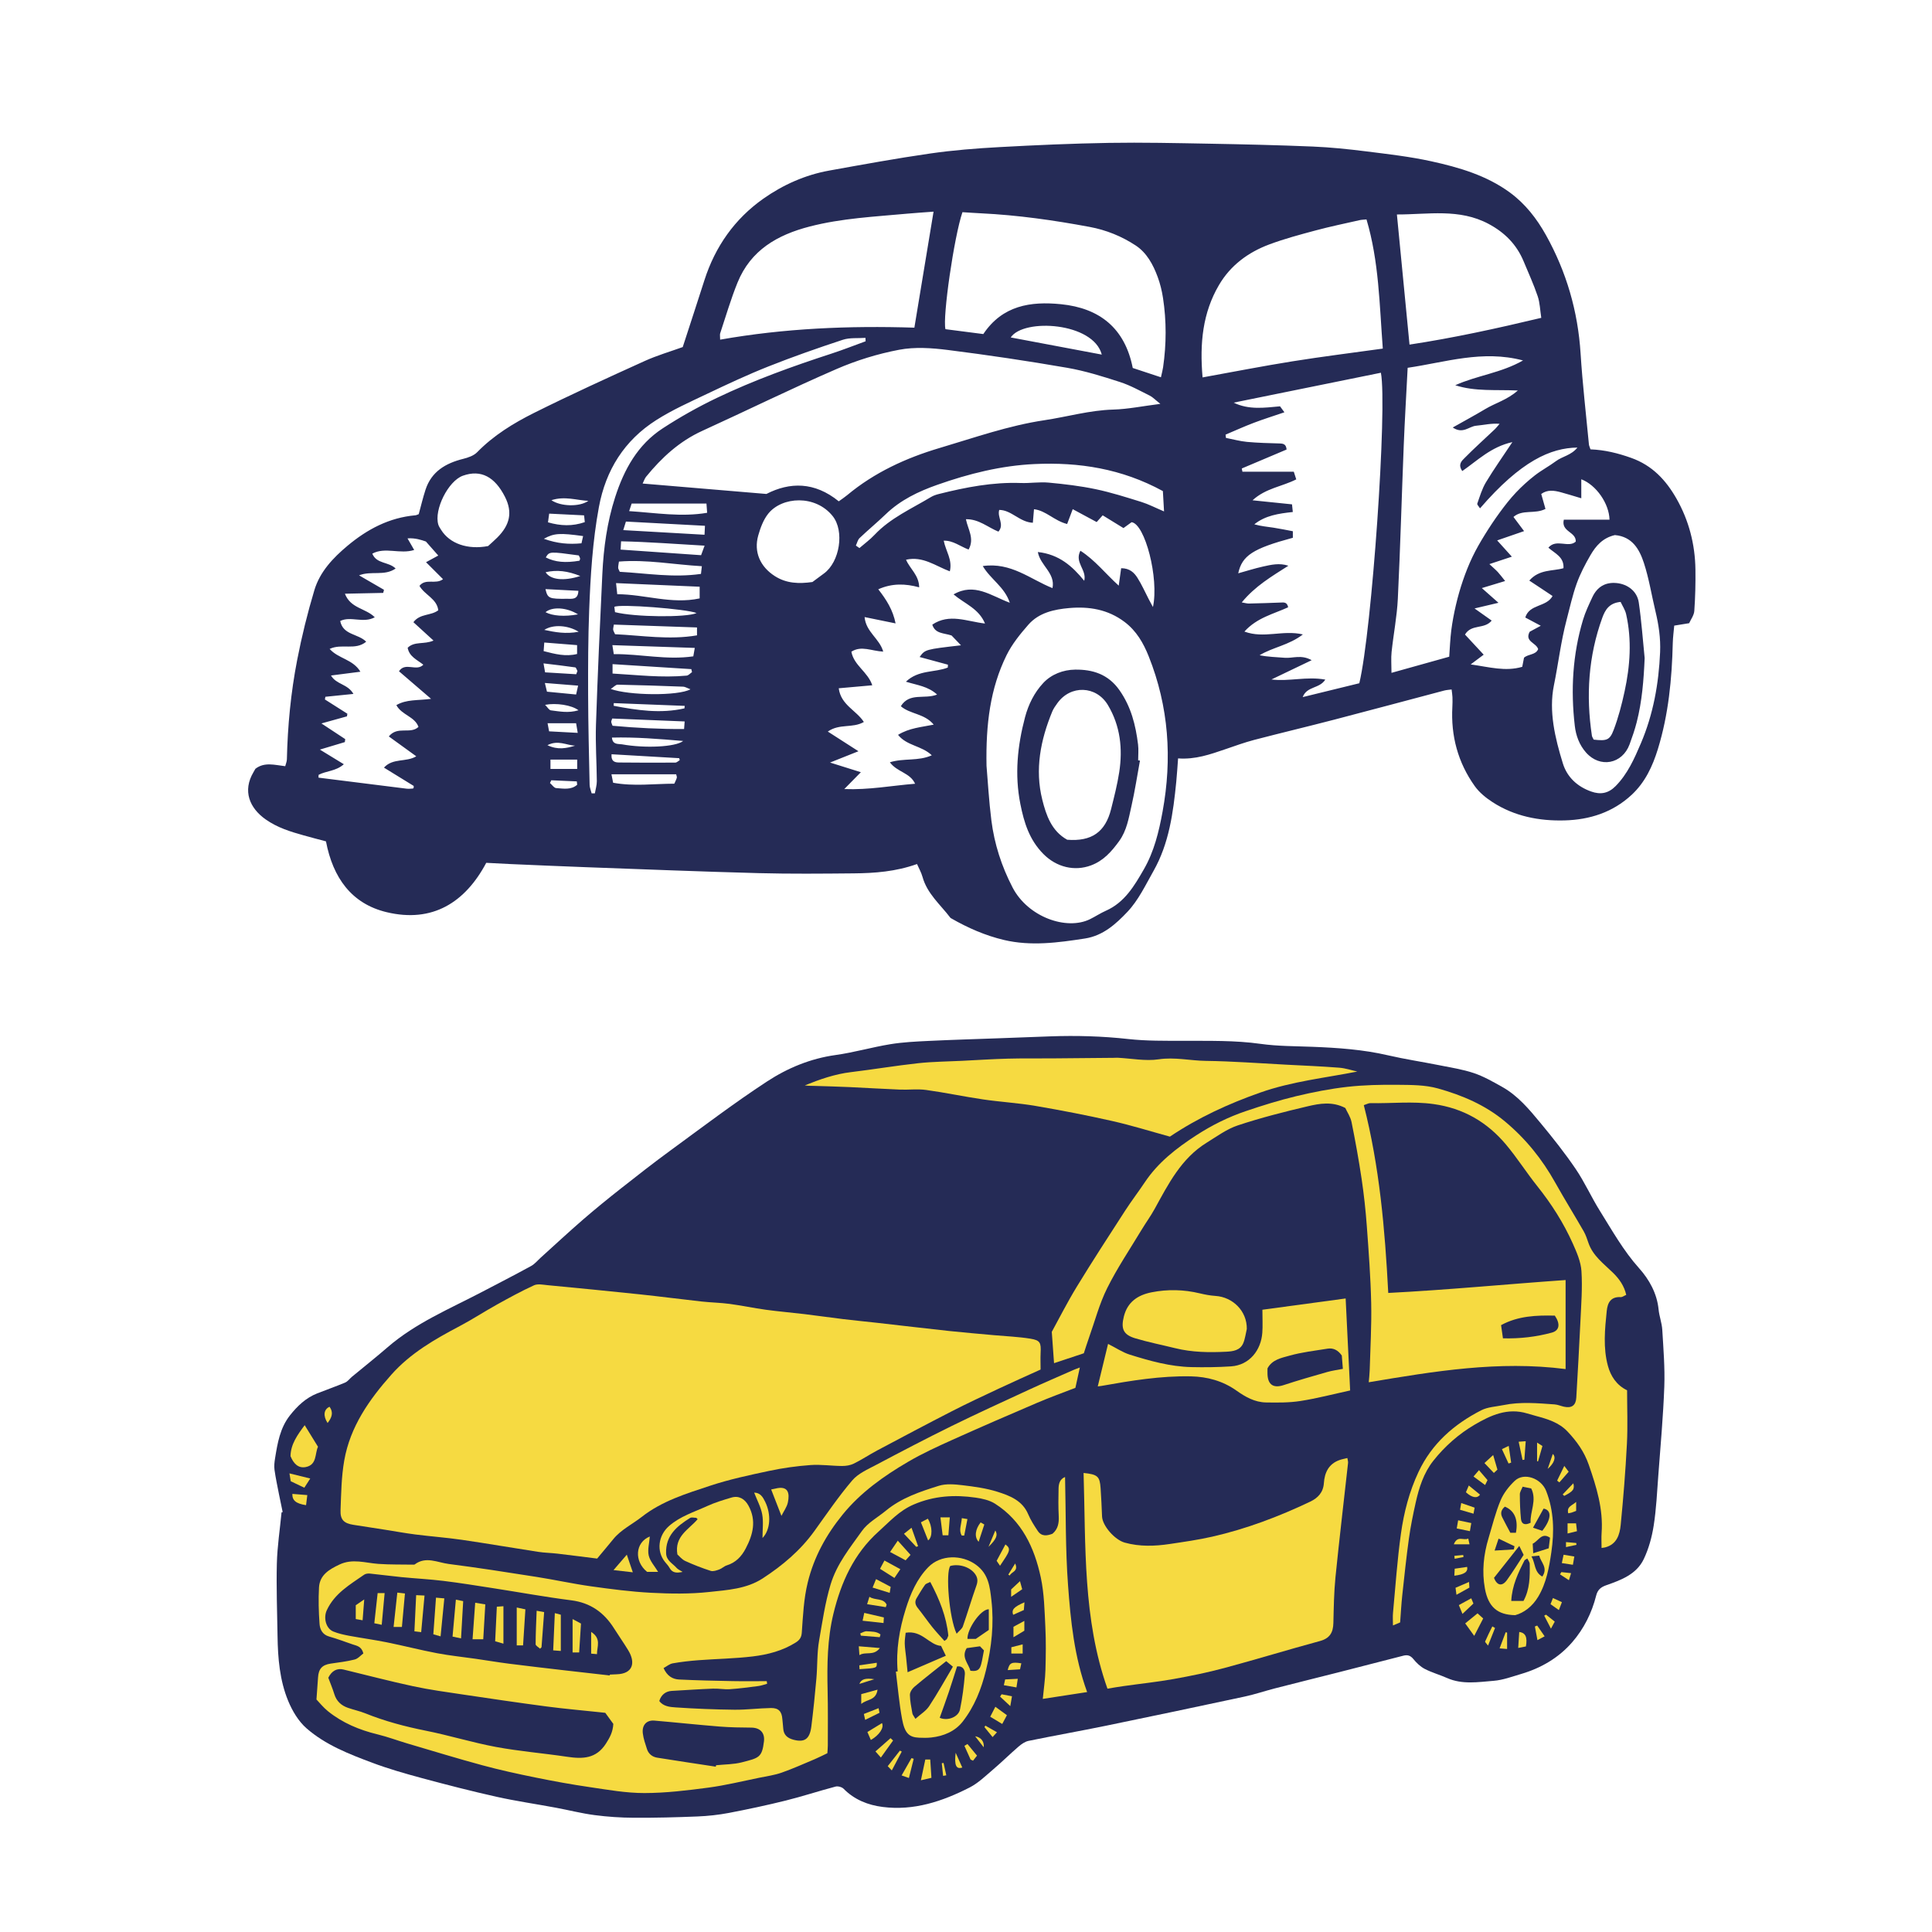 <svg version="1.1" id="svg" xmlns="http://www.w3.org/2000/svg" xmlns:xlink="http://www.w3.org/1999/xlink" x="0px" y="0px"
	 width="200px" height="200px" viewBox="0 0 200 200" enable-background="new 0 0 200 200" xml:space="preserve">
<path class="stroke" fill="#252b56"  fill-rule="evenodd" clip-rule="evenodd" d="M164.647,46.517c1.49,0.059,2.84,0.396,4.209,0.882
	c2.194,0.78,3.603,2.311,4.684,4.204c1.292,2.265,1.935,4.744,1.97,7.356c0.019,1.429-0.015,2.861-0.116,4.284
	c-0.032,0.452-0.362,0.884-0.533,1.271c-0.577,0.094-0.988,0.16-1.545,0.25c-0.049,0.58-0.136,1.191-0.151,1.804
	c-0.089,3.715-0.44,7.39-1.539,10.965c-0.553,1.798-1.326,3.459-2.73,4.759c-1.948,1.806-4.329,2.564-6.913,2.636
	c-2.646,0.074-5.205-0.422-7.47-1.886c-0.689-0.445-1.374-1.002-1.845-1.661c-1.743-2.441-2.485-5.202-2.32-8.203
	c0.019-0.335,0.021-0.672,0.01-1.009c-0.009-0.244-0.053-0.488-0.088-0.796c-0.292,0.042-0.538,0.052-0.772,0.114
	c-3.783,0.999-7.561,2.019-11.348,3.004c-2.769,0.722-5.552,1.381-8.319,2.104c-1.013,0.267-2.001,0.628-2.994,0.967
	c-1.551,0.529-3.094,1.08-4.882,0.947c-0.066,0.859-0.111,1.645-0.189,2.427c-0.317,3.193-0.739,6.37-2.353,9.223
	c-0.826,1.46-1.57,3.04-2.701,4.234c-1.175,1.24-2.513,2.469-4.392,2.76c-2.798,0.434-5.605,0.812-8.396,0.151
	c-1.915-0.453-3.729-1.246-5.446-2.232c-0.036-0.021-0.077-0.042-0.102-0.075c-1.031-1.357-2.397-2.481-2.878-4.223
	c-0.129-0.465-0.38-0.897-0.569-1.329c-2.201,0.786-4.372,0.946-6.551,0.966c-3.283,0.031-6.568,0.062-9.849-0.024
	c-5.966-0.158-11.928-0.398-17.892-0.616c-2.606-0.094-5.211-0.213-7.817-0.324c-0.796-0.035-1.593-0.08-2.484-0.127
	c-2.185,4.107-5.568,6.246-10.311,5.109c-3.619-0.866-5.558-3.547-6.28-7.33c-0.716-0.192-1.52-0.399-2.319-0.624
	c-1.371-0.385-2.694-0.787-3.916-1.644c-1.683-1.179-2.418-2.963-1.271-4.895c0.064-0.107,0.125-0.22,0.199-0.35
	c0.932-0.726,1.99-0.396,3.088-0.269c0.063-0.251,0.167-0.478,0.172-0.709c0.079-3.46,0.406-6.899,1.066-10.292
	c0.473-2.434,1.067-4.852,1.78-7.225c0.572-1.903,1.926-3.334,3.433-4.595c2.042-1.707,4.313-2.913,7.017-3.152
	c0.121-0.011,0.235-0.078,0.353-0.118c0.233-0.852,0.432-1.702,0.702-2.529c0.616-1.887,2.083-2.742,3.9-3.196
	c0.511-0.127,1.092-0.326,1.443-0.685c1.706-1.746,3.758-3.005,5.896-4.073c3.765-1.878,7.597-3.624,11.429-5.362
	c1.297-0.59,2.681-0.99,3.959-1.453c0.771-2.374,1.517-4.646,2.246-6.924c1.116-3.482,3.139-6.354,6.107-8.442
	c2.032-1.431,4.325-2.456,6.808-2.903c3.479-0.627,6.958-1.264,10.454-1.768c2.371-0.342,4.77-0.531,7.163-0.662
	c3.785-0.208,7.575-0.374,11.364-0.438c3.45-0.057,6.903,0.022,10.354,0.084c3.574,0.066,7.15,0.146,10.721,0.296
	c1.848,0.077,3.694,0.269,5.53,0.499c2.252,0.283,4.519,0.54,6.731,1.025c2.877,0.632,5.719,1.454,8.153,3.238
	c1.591,1.168,2.781,2.702,3.729,4.403c2.123,3.809,3.31,7.892,3.586,12.261c0.199,3.15,0.567,6.289,0.865,9.434
	C164.503,46.149,164.565,46.264,164.647,46.517z M86.829,51.897c0.333-0.242,0.612-0.423,0.866-0.635
	c2.829-2.357,6.105-3.858,9.596-4.893c3.582-1.061,7.111-2.313,10.839-2.87c2.366-0.354,4.674-1.03,7.1-1.099
	c1.527-0.043,3.047-0.358,4.888-0.591c-0.535-0.424-0.788-0.701-1.101-0.856c-1.012-0.501-2.012-1.064-3.079-1.407
	c-1.799-0.581-3.621-1.154-5.477-1.474c-4.101-0.71-8.22-1.323-12.349-1.843c-1.66-0.209-3.413-0.331-5.034-0.021
	c-2.218,0.42-4.43,1.104-6.502,2.003c-4.67,2.026-9.242,4.277-13.875,6.39c-2.368,1.079-4.204,2.77-5.817,4.749
	c-0.147,0.18-0.217,0.422-0.358,0.706c4.252,0.357,8.413,0.707,12.812,1.078C81.747,49.897,84.312,49.85,86.829,51.897z
	 M134.188,49.624c-1.449,0.742-3.155,0.906-4.526,2.166c1.492,0.153,2.766,0.284,4.086,0.42c0.031,0.297,0.054,0.518,0.083,0.792
	c-1.467,0.161-2.839,0.354-3.985,1.276c0.678,0.193,1.341,0.25,1.998,0.349c0.659,0.1,1.312,0.239,1.991,0.367
	c0,0.287,0,0.485,0,0.676c-4.141,1.118-5.254,1.838-5.654,3.678c0.856-0.237,1.686-0.501,2.532-0.692
	c0.858-0.192,1.73-0.403,2.659-0.091c-1.716,1.099-3.438,2.101-4.827,3.797c0.354,0.058,0.544,0.119,0.735,0.116
	c1.093-0.024,2.185-0.057,3.277-0.102c0.346-0.015,0.684-0.066,0.791,0.49c-1.506,0.694-3.223,1.067-4.527,2.514
	c2.031,0.754,3.963-0.195,6.053,0.296c-1.46,1.126-3.112,1.321-4.482,2.155c0.891,0.179,1.753,0.192,2.612,0.263
	c0.824,0.067,1.688-0.362,2.78,0.248c-1.537,0.737-2.852,1.368-4.166,1.997c1.849,0.227,3.637-0.339,5.577,0.013
	c-0.618,0.967-1.898,0.658-2.341,1.812c2.079-0.51,4.012-0.982,5.861-1.435c1.301-5.404,2.912-28.593,2.235-32.143
	c-5.083,1.032-10.165,2.064-15.246,3.096c1.579,0.764,3.168,0.53,4.803,0.381c0.114,0.154,0.23,0.312,0.454,0.617
	c-1.127,0.385-2.161,0.706-3.171,1.091c-0.986,0.374-1.948,0.812-2.92,1.222c0.013,0.113,0.027,0.226,0.04,0.339
	c0.728,0.142,1.448,0.344,2.183,0.413c1.128,0.104,2.265,0.132,3.399,0.163c0.393,0.01,0.652,0.104,0.692,0.628
	c-1.528,0.647-3.082,1.304-4.635,1.96c0.021,0.112,0.044,0.225,0.065,0.337c1.774,0,3.546,0,5.318,0
	C134.043,49.17,134.104,49.359,134.188,49.624z M102.124,79.275c0.132,1.537,0.245,3.601,0.502,5.645
	c0.308,2.437,1.05,4.747,2.191,6.944c1.604,3.088,5.603,4.471,8.009,3.294c0.562-0.275,1.087-0.627,1.658-0.88
	c1.941-0.858,2.947-2.584,3.93-4.292c1.058-1.838,1.551-3.872,1.934-5.959c1.008-5.51,0.645-10.876-1.436-16.088
	c-0.544-1.364-1.266-2.631-2.503-3.562c-1.726-1.299-3.68-1.611-5.726-1.432c-1.557,0.137-3.135,0.476-4.227,1.723
	c-0.851,0.97-1.692,2.011-2.258,3.158C102.509,71.26,102.043,74.961,102.124,79.275z M85.927,78.938
	c1.146,0.359,2.036,0.64,3.189,1.001c-0.64,0.652-1.104,1.124-1.715,1.744c2.566,0.099,4.899-0.355,7.33-0.55
	c-0.516-1.15-1.861-1.196-2.612-2.222c1.461-0.451,2.936-0.091,4.34-0.723c-1.047-1.006-2.582-0.97-3.493-2.116
	c1.162-0.714,2.405-0.797,3.692-1.058c-0.946-1.162-2.453-1.072-3.404-1.908c0.903-1.456,2.445-0.683,3.755-1.205
	c-0.941-0.86-2.04-0.964-3.229-1.332c1.314-1.25,2.988-0.927,4.336-1.465c0.005-0.098,0.009-0.197,0.014-0.296
	c-0.972-0.265-1.945-0.527-2.931-0.795c0.572-0.784,0.572-0.784,4.282-1.212c-0.416-0.434-0.743-0.774-0.975-1.016
	c-0.827-0.271-1.698-0.167-1.995-1.123c1.772-1.193,3.576-0.329,5.457-0.115c-0.647-1.562-2.104-2.04-3.255-3.016
	c2.159-1.242,3.85,0.131,5.82,0.865c-0.544-1.649-1.956-2.39-2.798-3.798c2.935-0.422,4.926,1.372,7.219,2.283
	c0.315-1.57-1.266-2.324-1.516-3.737c2.189,0.242,3.561,1.452,4.801,2.979c0.291-1.149-1.04-1.885-0.395-3.111
	c1.526,0.98,2.59,2.373,3.967,3.613c0.099-0.712,0.175-1.258,0.251-1.805c0.886,0,1.345,0.461,1.678,0.981
	c0.45,0.703,0.788,1.479,1.176,2.223c0.122,0.233,0.248,0.464,0.438,0.817c0.641-2.991-0.83-8.614-2.212-8.784
	c-0.258,0.186-0.514,0.373-0.841,0.609c-0.726-0.445-1.428-0.877-2.151-1.321c-0.222,0.249-0.452,0.506-0.623,0.698
	c-0.881-0.475-1.67-0.899-2.478-1.335c-0.238,0.631-0.412,1.096-0.579,1.537c-1.345-0.338-2.18-1.386-3.431-1.532
	c-0.042,0.489-0.074,0.889-0.118,1.403c-1.37-0.064-2.209-1.32-3.479-1.331c-0.235,0.766,0.565,1.492-0.083,2.248
	c-1.097-0.438-2.023-1.312-3.367-1.285c0.207,1.057,0.914,1.996,0.278,3.141c-0.878-0.331-1.613-0.949-2.575-0.92
	c0.211,1.088,0.924,1.977,0.631,3.174c-1.49-0.556-2.778-1.596-4.533-1.203c0.412,0.96,1.343,1.599,1.361,2.858
	c-1.438-0.392-2.802-0.432-4.234,0.203c0.851,1.093,1.512,2.131,1.792,3.532c-1.125-0.229-2.115-0.432-3.209-0.655
	c0.137,1.549,1.548,2.218,1.93,3.576c-1.204-0.054-2.263-0.66-3.298,0.01c0.265,1.43,1.709,2.084,2.163,3.476
	c-1.223,0.108-2.321,0.207-3.471,0.309c0.222,1.734,1.821,2.276,2.6,3.489c-1.168,0.677-2.516,0.137-3.73,0.992
	c1.052,0.676,1.973,1.268,3.171,2.037C87.781,78.201,86.972,78.523,85.927,78.938z M150.647,39.879
	c2.25-1.015,4.747-1.266,7.017-2.566c-4.21-1.113-8.033,0.192-11.943,0.761c-0.143,2.772-0.301,5.4-0.406,8.029
	c-0.212,5.294-0.355,10.592-0.612,15.884c-0.09,1.841-0.451,3.666-0.646,5.504c-0.069,0.654-0.011,1.321-0.011,2.162
	c2.07-0.578,3.995-1.115,5.976-1.67c0.073-0.987,0.103-1.867,0.214-2.736c0.113-0.871,0.276-1.741,0.476-2.599
	c0.201-0.858,0.441-1.711,0.727-2.545c0.286-0.835,0.611-1.66,0.992-2.455c0.376-0.789,0.82-1.55,1.279-2.294
	c0.485-0.786,0.999-1.56,1.546-2.306c0.522-0.711,1.066-1.414,1.67-2.054c0.605-0.64,1.264-1.238,1.959-1.779
	c0.694-0.539,1.484-0.955,2.19-1.48c0.664-0.495,1.59-0.604,2.217-1.403c-2.76,0.036-5.833,1.372-10.081,6.292
	c-0.11-0.184-0.32-0.382-0.282-0.492c0.262-0.747,0.49-1.527,0.892-2.199c0.812-1.352,1.729-2.641,2.74-4.166
	c-2.206,0.484-3.607,1.905-5.186,2.996c-0.485-0.693-0.042-1.066,0.238-1.349c1.002-1.016,2.068-1.97,3.104-2.953
	c0.189-0.179,0.349-0.392,0.521-0.588c-0.884-0.069-1.655,0.13-2.439,0.2c-0.724,0.065-1.358,0.895-2.412,0.181
	c1.226-0.691,2.313-1.277,3.371-1.911c1.046-0.628,2.277-0.947,3.366-1.919C154.828,40.321,152.71,40.548,150.647,39.879z
	 M120.18,39.056c0.105-0.48,0.183-0.76,0.224-1.044c0.344-2.386,0.355-4.777-0.009-7.159c-0.113-0.742-0.294-1.486-0.554-2.189
	c-0.471-1.275-1.13-2.5-2.28-3.256c-1.442-0.949-3.053-1.601-4.767-1.919c-3.72-0.693-7.461-1.224-11.245-1.407
	c-0.656-0.031-1.31-0.08-1.917-0.117c-0.863,2.521-2.078,10.895-1.758,12.112c1.292,0.166,2.613,0.337,3.918,0.505
	c1.984-2.969,4.9-3.405,8.04-3.091c4,0.402,6.619,2.481,7.43,6.602C118.203,38.402,119.109,38.701,120.18,39.056z M124.49,39.069
	c3.231-0.584,6.266-1.18,9.319-1.667c3.06-0.49,6.136-0.87,9.338-1.316c-0.348-4.575-0.395-9.022-1.688-13.372
	c-0.308,0.031-0.514,0.031-0.709,0.076c-1.515,0.344-3.04,0.657-4.539,1.059c-1.62,0.434-3.248,0.868-4.816,1.454
	c-2.181,0.813-4.015,2.165-5.208,4.204C124.505,32.377,124.179,35.52,124.49,39.069z M94.656,33.919
	c0.668-4.04,1.311-7.928,1.985-12.008c-0.974,0.074-1.84,0.127-2.703,0.206c-3.389,0.315-6.79,0.472-10.119,1.332
	c-3.359,0.868-6.106,2.452-7.467,5.797c-0.696,1.711-1.212,3.496-1.797,5.252c-0.049,0.144-0.007,0.315-0.007,0.663
	C81.211,33.984,87.87,33.705,94.656,33.919z M32.979,80.213c-0.003,0.096-0.005,0.192-0.008,0.288
	c3.039,0.382,6.078,0.766,9.118,1.142c0.205,0.025,0.417-0.001,0.625-0.011c0.035-0.001,0.083-0.029,0.099-0.059
	c0.018-0.033,0.007-0.081,0.013-0.214c-0.979-0.602-1.996-1.229-3.078-1.895c0.928-1.022,2.289-0.536,3.344-1.172
	c-1.018-0.736-1.912-1.384-2.842-2.057c0.909-1.124,2.215-0.187,3.071-0.985c-0.382-1.082-1.739-1.224-2.29-2.256
	c1.051-0.614,2.194-0.464,3.592-0.651c-1.236-1.063-2.26-1.942-3.321-2.855c0.659-0.996,1.81,0.069,2.522-0.679
	c-0.662-0.519-1.458-0.837-1.623-1.751c0.703-0.703,1.7-0.317,2.675-0.747c-0.762-0.696-1.413-1.293-2.08-1.902
	c0.692-0.921,1.81-0.645,2.576-1.236c-0.148-1.203-1.41-1.579-1.949-2.525c0.644-0.82,1.667-0.105,2.439-0.692
	c-0.575-0.574-1.091-1.09-1.759-1.758c0.556-0.303,0.984-0.536,1.267-0.689c-0.395-0.449-0.782-0.888-1.279-1.451
	c-0.479-0.169-1.123-0.383-1.906-0.326c0.247,0.427,0.429,0.742,0.692,1.2c-1.475,0.47-3-0.343-4.336,0.38
	c0.44,1.087,1.689,0.819,2.415,1.539c-1.161,0.814-2.508,0.207-3.787,0.707c0.964,0.559,1.772,1.027,2.58,1.496
	c-0.026,0.108-0.051,0.215-0.077,0.322c-1.287,0.028-2.572,0.055-3.967,0.084c0.589,1.537,2.148,1.49,3.092,2.439
	c-1.205,0.66-2.487-0.157-3.579,0.385c0.295,1.479,1.861,1.297,2.69,2.146c-1.133,0.937-2.531,0.15-3.783,0.746
	c0.907,1.023,2.395,1.052,3.185,2.36c-1.104,0.142-2.05,0.263-3.044,0.391c0.545,0.947,1.726,0.857,2.321,1.908
	c-1.083,0.11-1.992,0.203-2.903,0.295c-0.016,0.093-0.033,0.185-0.05,0.277c0.775,0.492,1.551,0.984,2.326,1.477
	c-0.013,0.091-0.026,0.18-0.04,0.271c-0.806,0.225-1.613,0.447-2.646,0.734c0.973,0.642,1.718,1.132,2.463,1.623
	c-0.013,0.103-0.025,0.207-0.038,0.309c-0.79,0.237-1.581,0.476-2.585,0.776c0.912,0.559,1.636,1,2.48,1.516
	C34.763,79.85,33.762,79.792,32.979,80.213z M144.607,22.202c0.438,4.523,0.866,8.926,1.306,13.471
	c4.539-0.687,9.024-1.668,13.639-2.771c-0.123-0.786-0.138-1.554-0.373-2.246c-0.415-1.227-0.958-2.41-1.456-3.608
	c-0.722-1.737-1.955-2.978-3.613-3.864C151.061,21.551,147.821,22.21,144.607,22.202z M167.174,55.392
	c-1.258,0.284-1.975,1.122-2.53,2.078c-0.547,0.94-1.06,1.922-1.426,2.943c-0.439,1.222-0.714,2.501-1.046,3.76
	c-0.588,2.229-0.854,4.529-1.314,6.783c-0.544,2.67,0.118,5.444,0.928,8.069c0.439,1.422,1.49,2.401,2.929,2.912
	c0.966,0.344,1.78,0.202,2.53-0.558c1.245-1.263,1.939-2.84,2.614-4.421c1.285-3.011,1.854-6.178,1.994-9.444
	c0.062-1.447-0.145-2.835-0.479-4.227c-0.402-1.671-0.667-3.385-1.2-5.013C169.713,56.87,168.977,55.546,167.174,55.392z
	 M163.695,51.581c-0.803-0.238-1.456-0.445-2.117-0.623c-0.697-0.188-1.394-0.289-2.03,0.178c0.157,0.554,0.301,1.063,0.438,1.548
	c-1.108,0.571-2.375,0.011-3.313,0.83c0.364,0.485,0.677,0.902,1.099,1.467c-0.994,0.343-1.82,0.628-2.786,0.962
	c0.571,0.632,0.999,1.105,1.52,1.684c-0.814,0.268-1.486,0.49-2.325,0.769c0.402,0.376,0.654,0.585,0.875,0.824
	c0.231,0.25,0.433,0.528,0.755,0.927c-0.921,0.279-1.618,0.49-2.412,0.731c0.579,0.512,1.051,0.931,1.721,1.523
	c-0.962,0.227-1.639,0.388-2.477,0.585c0.722,0.511,1.237,0.876,1.775,1.257c-0.773,0.943-2.079,0.315-2.763,1.445
	c0.613,0.66,1.249,1.346,1.935,2.084c-0.414,0.311-0.763,0.571-1.346,1.008c1.945,0.275,3.593,0.762,5.337,0.249
	c0.069-0.352,0.131-0.672,0.185-0.945c0.472-0.404,1.214-0.274,1.463-0.886c-0.206-0.678-1.427-0.771-0.878-1.798
	c0.322-0.175,0.67-0.364,1.15-0.622c-0.6-0.319-1.062-0.564-1.605-0.854c0.433-1.417,2.183-1.051,2.825-2.226
	c-0.4-0.266-0.775-0.517-1.151-0.766c-0.389-0.259-0.779-0.516-1.258-0.831c1.046-1.195,2.416-0.958,3.538-1.281
	c0.075-1.17-0.868-1.509-1.563-2.126c0.818-0.964,2.08,0.062,2.834-0.627c0.054-1.032-1.541-0.998-1.235-2.271
	c1.587,0,3.161,0,4.73,0c-0.038-1.664-1.376-3.595-2.922-4.183C163.695,50.209,163.695,50.786,163.695,51.581z M89.608,35.329
	c-0.005-0.118-0.011-0.234-0.017-0.354c-0.785,0.059-1.622-0.039-2.346,0.2c-2.594,0.854-5.176,1.758-7.714,2.766
	c-2.147,0.852-4.245,1.837-6.333,2.83c-1.785,0.849-3.607,1.662-5.268,2.72c-3.292,2.095-5.223,5.163-5.934,9.011
	c-0.652,3.53-0.869,7.102-1.005,10.677c-0.111,2.902-0.118,5.811-0.109,8.716c0.01,3.114,0.088,6.229,0.155,9.344
	c0.006,0.299,0.136,0.594,0.209,0.89c0.111,0,0.223-0.001,0.334-0.001c0.071-0.42,0.206-0.839,0.203-1.26
	c-0.014-1.938-0.154-3.877-0.089-5.812c0.173-5.215,0.41-10.429,0.66-15.641c0.129-2.694,0.49-5.354,1.324-7.941
	c0.928-2.88,2.334-5.441,4.915-7.124c1.792-1.169,3.675-2.228,5.605-3.153c3.836-1.834,7.834-3.276,11.877-4.591
	C87.266,36.219,88.431,35.756,89.608,35.329z M84.101,60.25c0.455-0.338,0.821-0.613,1.192-0.882
	c1.641-1.195,2.149-4.396,0.901-5.948c-1.798-2.234-5.239-2.018-6.663-0.248c-0.504,0.628-0.812,1.465-1.037,2.255
	c-0.485,1.716,0.204,3.237,1.706,4.204C81.414,60.413,82.721,60.443,84.101,60.25z M88.6,56.476
	c0.122,0.088,0.245,0.173,0.368,0.259c0.523-0.453,1.09-0.865,1.562-1.367c1.653-1.754,3.835-2.703,5.845-3.916
	c0.249-0.149,0.54-0.245,0.824-0.316c2.78-0.698,5.58-1.241,8.471-1.136c0.963,0.036,1.937-0.128,2.893-0.04
	c1.628,0.152,3.264,0.345,4.862,0.68s3.164,0.835,4.726,1.32c0.737,0.229,1.432,0.594,2.35,0.982
	c-0.051-0.903-0.089-1.586-0.12-2.106c-4.283-2.336-8.706-3.006-13.267-2.798c-3.464,0.157-6.818,0.998-10.087,2.15
	c-1.959,0.689-3.806,1.573-5.33,3.039c-0.879,0.847-1.823,1.623-2.706,2.466C88.792,55.881,88.726,56.211,88.6,56.476z
	 M50.527,56.528c0.28-0.256,0.629-0.558,0.954-0.882c1.289-1.291,1.616-2.599,0.786-4.23c-1.037-2.034-2.463-2.842-4.347-2.172
	c-1.518,0.54-3.007,3.515-2.547,5.064c0.059,0.194,0.186,0.371,0.295,0.549C46.555,56.275,48.41,56.932,50.527,56.528z
	 M114.056,36.707c-0.871-3.346-8.096-3.785-9.426-1.775C107.759,35.521,110.862,36.105,114.056,36.707z M72.428,60.737
	c-2.938-0.126-5.757-0.248-8.655-0.373c0.049,0.463,0.08,0.738,0.124,1.148c2.858,0.011,5.614,1.064,8.531,0.434
	C72.428,61.517,72.428,61.196,72.428,60.737z M72.656,58.613c-2.933-0.167-5.697-0.711-8.583-0.479
	c-0.034,0.25-0.082,0.447-0.079,0.644c0.001,0.113,0.085,0.225,0.164,0.415c2.769,0.151,5.542,0.634,8.407,0.217
	C72.593,59.174,72.615,58.979,72.656,58.613z M72.153,64.954c-2.873-0.1-5.742-0.197-8.609-0.297
	c-0.042,0.291-0.084,0.417-0.068,0.533c0.016,0.117,0.091,0.226,0.197,0.464c2.782,0.128,5.598,0.611,8.481,0.117
	C72.153,65.458,72.153,65.257,72.153,64.954z M65.129,52.911c2.798,0.184,5.39,0.628,8.074,0.173
	c-0.028-0.374-0.045-0.604-0.071-0.956c-2.602,0-5.147,0-7.743,0C65.335,52.291,65.272,52.48,65.129,52.911z M71.924,67.072
	c-2.861-0.097-5.644-0.189-8.532-0.287c0.06,0.377,0.094,0.597,0.147,0.93c2.77-0.027,5.455,0.636,8.231,0.229
	C71.825,67.636,71.865,67.406,71.924,67.072z M72.577,57.473c0.122-0.33,0.198-0.54,0.363-0.987c-2.975-0.167-5.775-0.39-8.646-0.45
	c-0.02,0.356-0.031,0.548-0.048,0.857C67.068,57.09,69.812,57.28,72.577,57.473z M64.52,54.877c2.917,0.166,5.625,0.322,8.412,0.48
	c0.021-0.408,0.033-0.667,0.046-0.927c-2.774-0.149-5.447-0.292-8.183-0.438C64.729,54.203,64.661,54.424,64.52,54.877z
	 M71.637,69.579c-0.024-0.104-0.047-0.207-0.07-0.311c-2.691-0.171-5.382-0.341-8.156-0.517c0,0.386,0,0.611,0,0.974
	c2.574,0.148,5.11,0.454,7.669,0.215C71.274,69.922,71.452,69.705,71.637,69.579z M63.471,81.03
	c2.138,0.393,4.228,0.102,6.334,0.097c0.106-0.245,0.208-0.425,0.258-0.618c0.025-0.103-0.042-0.226-0.069-0.353
	c-2.23,0-4.428,0-6.697,0C63.367,80.508,63.414,80.738,63.471,81.03z M70.875,74.684c-2.55-0.104-5.041-0.204-7.5-0.303
	c-0.058,0.196-0.11,0.279-0.099,0.354c0.016,0.116,0.074,0.227,0.135,0.396c2.453,0.225,4.905,0.351,7.405,0.338
	C70.842,75.118,70.856,74.922,70.875,74.684z M63.666,63.37c2.042,0.52,7.399,0.568,8.445,0.093
	c-0.986-0.419-8.065-0.973-8.514-0.636C63.619,63,63.644,63.197,63.666,63.37z M71.476,71.356c-0.383-0.145-0.561-0.263-0.743-0.271
	c-2.263-0.084-4.528-0.164-6.792-0.208c-0.202-0.004-0.409,0.246-0.715,0.443C65.084,72.002,70.202,72.062,71.476,71.356z
	 M63.346,76.355c0.068,0.772,0.678,0.633,1.042,0.698c2.339,0.421,5.531,0.289,6.333-0.348
	C68.167,76.49,65.788,76.292,63.346,76.355z M63.306,78.08c-0.058,0.8,0.397,0.85,0.812,0.854c1.929,0.021,3.859,0.023,5.788,0.01
	c0.154,0,0.307-0.164,0.459-0.253c-0.017-0.068-0.035-0.138-0.052-0.204C68.004,78.353,65.695,78.219,63.306,78.08z M60.538,54.05
	c-0.027-0.26-0.049-0.473-0.074-0.7c-1.251-0.062-2.4-0.118-3.614-0.179c-0.045,0.339-0.082,0.6-0.122,0.9
	C58.043,54.449,59.251,54.494,60.538,54.05z M59.74,66.783c-1.202-0.096-2.264-0.18-3.397-0.269
	c-0.029,0.383-0.045,0.608-0.066,0.889c1.173,0.302,2.28,0.596,3.463,0.297C59.74,67.395,59.74,67.158,59.74,66.783z M70.853,73.33
	c0.01-0.086,0.021-0.173,0.031-0.258c-2.449-0.096-4.898-0.19-7.347-0.287c-0.003,0.094-0.007,0.186-0.011,0.278
	C65.951,73.526,68.38,73.896,70.853,73.33z M60.363,55.494c-2.393-0.33-3.002-0.308-4.063,0.28c1.411,0.508,2.616,0.59,3.895,0.469
	C60.258,55.964,60.301,55.773,60.363,55.494z M59.846,70.977c-1.153-0.092-2.238-0.179-3.442-0.275
	c0.1,0.411,0.146,0.604,0.218,0.901c1.003,0.097,1.992,0.191,3.017,0.292C59.714,71.56,59.758,71.364,59.846,70.977z M56.685,74.872
	c0.054,0.283,0.096,0.508,0.157,0.836c0.988,0.052,1.926,0.103,2.964,0.158c-0.074-0.442-0.112-0.672-0.167-0.994
	C58.673,74.872,57.767,74.872,56.685,74.872z M56.465,60.984c0.233,0.964,0.354,1.021,2.255,1.002
	c0.481-0.006,1.12,0.131,1.154-0.825C58.73,61.102,57.662,61.046,56.465,60.984z M59.649,69.797c0.042-0.11,0.085-0.223,0.127-0.334
	c-0.075-0.13-0.135-0.362-0.227-0.375c-1.055-0.152-2.115-0.272-3.285-0.414c0.071,0.407,0.105,0.598,0.164,0.928
	C57.52,69.668,58.584,69.732,59.649,69.797z M56.499,57.706c0.957,0.486,2.009,0.588,3.491,0.338
	c0.022-0.079,0.074-0.165,0.059-0.235c-0.024-0.114-0.094-0.219-0.137-0.312C56.871,57.082,56.871,57.082,56.499,57.706z
	 M59.751,78.637c-0.993,0-1.854,0-2.767,0c0,0.36,0,0.627,0,0.961c0.957,0,1.843,0,2.767,0
	C59.751,79.224,59.751,78.982,59.751,78.637z M60.906,51.848c-1.217-0.058-2.439-0.516-3.825-0.068
	C58.043,52.439,59.995,52.493,60.906,51.848z M60.07,59.629c-1.313-0.528-2.406-0.659-3.588-0.395
	C56.966,60.017,58.336,60.188,60.07,59.629z M56.343,65.207c1.104,0.235,2.212,0.449,3.56,0.193
	C58.827,64.727,57.264,64.605,56.343,65.207z M59.834,63.598c-1.194-0.742-2.682-0.805-3.363-0.225
	C57.186,63.759,58.444,63.859,59.834,63.598z M56.428,72.965c0.247,0.244,0.406,0.546,0.599,0.57
	c0.896,0.111,1.81,0.307,2.858-0.008C59.174,72.983,57.562,72.744,56.428,72.965z M59.751,81.235
	c-0.014-0.115-0.027-0.23-0.041-0.345c-0.881-0.039-1.761-0.077-2.642-0.117c-0.045,0.095-0.09,0.189-0.135,0.285
	c0.215,0.184,0.42,0.509,0.646,0.524C58.322,81.634,59.122,81.796,59.751,81.235z M59.531,77.191
	c-0.895-0.041-1.763-0.617-2.861-0.049C57.755,77.663,58.658,77.456,59.531,77.191z"/>
<path class="stroke" fill="#252b56"  fill-rule="evenodd" clip-rule="evenodd" d="M118.009,78.734c-0.288,1.566-0.525,3.144-0.878,4.695
	c-0.286,1.257-0.482,2.549-1.283,3.65c-0.782,1.075-1.613,2.025-2.911,2.508c-1.693,0.628-3.56,0.201-4.934-1.19
	c-1.451-1.471-1.992-3.24-2.375-5.164c-0.607-3.049-0.301-6.028,0.483-8.987c0.35-1.318,0.959-2.548,1.878-3.535
	c0.854-0.917,2.074-1.375,3.299-1.392c1.813-0.024,3.427,0.465,4.592,2.12c1.212,1.72,1.684,3.625,1.932,5.632
	c0.066,0.538,0.01,1.091,0.01,1.637C117.884,78.717,117.947,78.726,118.009,78.734z M110.479,86.93
	c2.518,0.196,3.941-0.786,4.541-3.171c0.317-1.266,0.643-2.533,0.841-3.819c0.376-2.432,0.114-4.802-1.17-6.951
	c-1.214-2.03-3.879-2.101-5.239-0.188c-0.195,0.272-0.398,0.554-0.524,0.86c-1.213,2.942-1.814,5.992-1.031,9.123
	C108.297,84.387,108.855,86.034,110.479,86.93z"/>
<path class="stroke" fill="#252b56"  fill-rule="evenodd" clip-rule="evenodd" d="M170.254,68.123c-0.096,2.257-0.268,4.475-0.824,6.647
	c-0.197,0.771-0.459,1.529-0.733,2.276c-0.756,2.061-3.076,2.489-4.515,0.852c-0.694-0.79-1.042-1.749-1.159-2.753
	c-0.432-3.71-0.227-7.388,0.85-10.98c0.239-0.802,0.607-1.569,0.96-2.331c0.512-1.105,1.373-1.588,2.524-1.475
	c1.15,0.115,2.121,0.856,2.289,2.013C169.925,64.278,170.06,66.206,170.254,68.123z M164.978,76.566
	c1.322,0.146,1.657,0.075,2.062-0.988c0.49-1.287,0.842-2.638,1.134-3.987c0.575-2.653,0.766-5.333,0.162-8.011
	c-0.102-0.452-0.384-0.865-0.571-1.27c-1.197,0.11-1.607,0.847-1.899,1.65c-1.438,3.968-1.696,8.045-1.073,12.197
	C164.81,76.277,164.893,76.386,164.978,76.566z"/>
<path class="stroke" fill="#252b56"  d="M172.078,137.656c-0.042-0.706-0.313-1.395-0.382-2.102c-0.163-1.669-0.979-3.107-2.011-4.261
	c-1.639-1.83-2.808-3.933-4.086-5.978c-0.876-1.403-1.555-2.936-2.482-4.3c-1.127-1.659-2.38-3.238-3.66-4.782
	c-1.157-1.396-2.333-2.81-3.952-3.717c-0.949-0.531-1.91-1.086-2.934-1.43c-1.162-0.391-2.396-0.577-3.605-0.82
	c-1.758-0.351-3.535-0.617-5.281-1.021c-2.578-0.599-5.192-0.778-7.821-0.881c-1.794-0.07-3.605-0.056-5.377-0.305
	c-2.67-0.374-5.338-0.303-8.014-0.313c-1.885-0.007-3.784,0.022-5.652-0.184c-2.704-0.3-5.402-0.376-8.112-0.278
	c-1.783,0.062-3.565,0.132-5.348,0.198c-2.415,0.089-4.832,0.157-7.245,0.274c-1.321,0.064-2.652,0.127-3.954,0.34
	c-1.898,0.31-3.761,0.856-5.664,1.12c-2.595,0.36-4.965,1.344-7.089,2.734c-3.431,2.244-6.703,4.734-10.016,7.154
	c-1.737,1.27-3.432,2.596-5.122,3.929c-1.335,1.052-2.656,2.124-3.94,3.237c-1.476,1.278-2.904,2.61-4.354,3.918
	c-0.326,0.294-0.614,0.657-0.987,0.862c-1.692,0.927-3.408,1.809-5.117,2.702c-3.342,1.747-6.85,3.205-9.749,5.714
	c-1.205,1.042-2.456,2.033-3.684,3.05c-0.241,0.199-0.438,0.489-0.712,0.605c-0.958,0.407-1.944,0.744-2.912,1.13
	c-1.162,0.463-2.035,1.301-2.795,2.259c-1.033,1.303-1.294,2.881-1.548,4.455c-0.063,0.39-0.111,0.8-0.058,1.186
	c0.118,0.85,0.3,1.689,0.464,2.533c0.12,0.616,0.253,1.229,0.381,1.843c-0.039,0.012-0.077,0.023-0.115,0.034
	c-0.169,1.761-0.44,3.52-0.486,5.282c-0.063,2.509,0.033,5.022,0.071,7.533c0.033,2.287,0.224,4.571,1.099,6.695
	c0.428,1.038,1.063,2.109,1.894,2.837c1.959,1.718,4.397,2.665,6.811,3.571c1.663,0.624,3.383,1.116,5.101,1.58
	c2.569,0.692,5.149,1.358,7.746,1.938c2.032,0.453,4.098,0.751,6.147,1.133c1.341,0.249,2.669,0.591,4.02,0.768
	c1.347,0.177,2.715,0.268,4.074,0.274c2.194,0.013,4.39-0.044,6.582-0.133c1.084-0.044,2.176-0.163,3.242-0.365
	c1.973-0.377,3.939-0.797,5.888-1.28c1.733-0.432,3.434-0.992,5.162-1.449c0.247-0.065,0.654,0.046,0.834,0.227
	c1.117,1.138,2.527,1.688,4.036,1.882c3.226,0.415,6.193-0.575,9.009-2.014c0.898-0.459,1.657-1.208,2.439-1.872
	c0.894-0.76,1.728-1.59,2.618-2.355c0.3-0.259,0.667-0.521,1.043-0.599c2.666-0.547,5.347-1.019,8.013-1.567
	c4.789-0.984,9.572-1.993,14.353-3.018c1.064-0.229,2.101-0.582,3.156-0.854c2.188-0.562,4.382-1.104,6.572-1.659
	c2.235-0.569,4.468-1.142,6.7-1.719c0.432-0.111,0.737-0.026,1.042,0.348c0.325,0.398,0.726,0.785,1.176,1.019
	c0.737,0.381,1.551,0.606,2.312,0.943c1.574,0.697,3.216,0.419,4.822,0.29c0.965-0.076,1.915-0.436,2.858-0.713
	c2.057-0.606,3.873-1.67,5.273-3.28c1.204-1.385,2.028-3.032,2.482-4.829c0.15-0.594,0.471-0.874,1.056-1.077
	c1.532-0.533,3.119-1.131,3.869-2.697c0.516-1.079,0.845-2.288,1.031-3.477c0.268-1.717,0.348-3.465,0.478-5.201
	c0.228-3.058,0.507-6.116,0.619-9.179C172.358,141.588,172.195,139.618,172.078,137.656z"/>
<path fill-rule="evenodd" clip-rule="evenodd" fill="#f6da41" class="fill" d="M107.722,141.775c-1.46,0.664-2.894,1.299-4.313,1.966
	c-1.633,0.767-3.27,1.528-4.875,2.352c-2.591,1.327-5.162,2.696-7.734,4.062c-0.814,0.434-1.585,0.949-2.412,1.357
	c-0.36,0.178-0.808,0.249-1.216,0.247c-1.089-0.005-2.185-0.176-3.265-0.097c-1.435,0.104-2.872,0.305-4.278,0.604
	c-2.066,0.44-4.146,0.882-6.148,1.547c-2.451,0.812-4.946,1.567-7.048,3.217c-0.984,0.771-2.144,1.315-2.955,2.315
	c-0.512,0.631-1.038,1.25-1.662,1.999c-1.331-0.167-2.721-0.348-4.113-0.511c-0.666-0.078-1.342-0.086-2.004-0.188
	c-2.623-0.403-5.239-0.857-7.865-1.24c-1.599-0.232-3.215-0.351-4.82-0.554c-1.063-0.134-2.119-0.331-3.178-0.497
	c-1.082-0.169-2.166-0.337-3.248-0.504c-0.974-0.151-1.373-0.519-1.335-1.508c0.066-1.723,0.087-3.469,0.385-5.159
	c0.614-3.489,2.574-6.29,4.884-8.885c1.976-2.222,4.486-3.658,7.068-5.02c1.303-0.686,2.539-1.498,3.827-2.214
	c1.269-0.705,2.545-1.404,3.863-2.009c0.39-0.178,0.936-0.058,1.405-0.013c3.18,0.305,6.36,0.612,9.537,0.948
	c2.149,0.227,4.292,0.51,6.44,0.746c0.959,0.104,1.93,0.119,2.886,0.247c1.246,0.167,2.478,0.432,3.724,0.602
	c1.33,0.183,2.67,0.292,4.004,0.453c1.328,0.16,2.652,0.353,3.98,0.513c1.168,0.142,2.34,0.253,3.509,0.384
	c2.501,0.282,5.002,0.581,7.505,0.851c1.544,0.166,3.093,0.289,4.641,0.434c1.25,0.113,2.512,0.161,3.749,0.36
	c1.024,0.166,1.121,0.417,1.065,1.466C107.697,140.613,107.722,141.181,107.722,141.775z"/>
<path fill-rule="evenodd" clip-rule="evenodd" fill="#f6da41" class="fill" d="M68.693,172.68c0.364,0.813,0.923,1.148,1.601,1.182
	c1.841,0.09,3.685,0.13,5.529,0.165c1.183,0.024,2.367,0.005,3.55,0.005c0.013,0.091,0.026,0.183,0.039,0.272
	c-0.301,0.081-0.598,0.194-0.904,0.234c-0.979,0.128-1.96,0.26-2.944,0.326c-0.583,0.04-1.175-0.081-1.76-0.057
	c-1.424,0.056-2.847,0.155-4.271,0.235c-0.619,0.034-1.1,0.413-1.282,1.046c0.412,0.562,1.093,0.621,1.681,0.661
	c2.03,0.138,4.067,0.22,6.102,0.242c1.257,0.013,2.515-0.156,3.773-0.177c0.8-0.014,1.128,0.368,1.182,1.152
	c0.021,0.313,0.075,0.625,0.089,0.939c0.033,0.703,0.45,1.036,1.085,1.198c1.135,0.29,1.664-0.076,1.829-1.393
	c0.206-1.646,0.375-3.296,0.52-4.947c0.117-1.314,0.056-2.654,0.283-3.947c0.34-1.933,0.613-3.872,1.183-5.776
	c0.645-2.149,2.015-3.812,3.249-5.555c0.606-0.857,1.643-1.41,2.482-2.103c1.605-1.325,3.545-1.97,5.478-2.573
	c0.747-0.233,1.629-0.155,2.431-0.062c1.222,0.145,2.466,0.312,3.633,0.68c1.282,0.406,2.583,0.9,3.187,2.328
	c0.257,0.609,0.625,1.181,0.995,1.733c0.391,0.584,0.957,0.505,1.522,0.283c0.566-0.479,0.679-1.101,0.644-1.812
	c-0.048-0.956-0.04-1.914-0.017-2.871c0.012-0.486,0.121-0.964,0.672-1.19c0.089,3.742,0.034,7.473,0.307,11.176
	c0.272,3.705,0.641,7.425,1.979,11.088c-1.604,0.247-3.031,0.467-4.591,0.706c0.106-1.106,0.248-2.056,0.275-3.009
	c0.042-1.48,0.063-2.966-0.01-4.445c-0.086-1.71-0.116-3.452-0.472-5.117c-0.658-3.073-1.95-5.861-4.735-7.634
	c-0.575-0.366-1.323-0.532-2.014-0.631c-2.185-0.312-4.291-0.194-6.403,0.712c-1.51,0.646-2.484,1.764-3.632,2.793
	c-2.579,2.309-3.901,5.293-4.685,8.521c-0.629,2.594-0.662,5.284-0.599,7.959c0.044,1.891,0.021,3.782,0.021,5.674
	c0.001,0.249-0.028,0.497-0.046,0.8c-0.447,0.211-0.87,0.434-1.308,0.618c-1.138,0.479-2.268,0.988-3.431,1.396
	c-0.746,0.26-1.546,0.371-2.326,0.529c-1.743,0.354-3.477,0.783-5.237,1.017c-2.201,0.291-4.425,0.563-6.64,0.565
	c-1.89,0.003-3.789-0.341-5.671-0.616c-1.877-0.273-3.746-0.615-5.606-0.993c-1.843-0.375-3.686-0.776-5.501-1.268
	c-2.609-0.706-5.193-1.5-7.785-2.264c-1.022-0.303-2.026-0.683-3.06-0.933c-1.879-0.455-3.624-1.181-5.133-2.397
	c-0.496-0.401-0.901-0.914-1.192-1.215c0.066-0.922,0.122-1.602,0.164-2.28c0.054-0.894,0.426-1.302,1.3-1.433
	c0.833-0.125,1.678-0.216,2.492-0.425c0.351-0.089,0.636-0.438,0.9-0.631c-0.188-0.739-0.683-0.788-1.109-0.933
	c-0.81-0.274-1.61-0.584-2.432-0.814c-0.696-0.195-0.956-0.738-0.996-1.315c-0.089-1.249-0.125-2.513-0.056-3.763
	c0.072-1.302,1.062-1.877,2.125-2.378c1.345-0.638,2.671-0.163,4.015-0.065c1.209,0.086,2.427,0.057,3.642,0.078
	c0.041,0,0.094,0.003,0.123-0.019c1.156-0.878,2.359-0.2,3.515-0.052c3.038,0.39,6.065,0.862,9.09,1.339
	c1.884,0.295,3.749,0.709,5.634,0.974c2.076,0.29,4.162,0.564,6.253,0.672c1.989,0.104,4.004,0.133,5.979-0.082
	c1.892-0.206,3.869-0.31,5.554-1.406c2.05-1.336,3.901-2.891,5.346-4.897c1.276-1.772,2.509-3.587,3.921-5.244
	c0.61-0.718,1.597-1.146,2.465-1.606c2.597-1.375,5.201-2.738,7.838-4.034c2.635-1.294,5.307-2.513,7.973-3.744
	c1.523-0.703,3.065-1.365,4.6-2.042c0.187-0.083,0.38-0.146,0.689-0.268c-0.16,0.735-0.295,1.357-0.46,2.106
	c-1.288,0.502-2.628,0.981-3.936,1.54c-2.953,1.261-5.899,2.537-8.826,3.855c-1.547,0.697-3.098,1.408-4.561,2.264
	c-2.528,1.48-4.916,3.174-6.785,5.477c-1.685,2.074-2.948,4.354-3.597,6.997c-0.424,1.729-0.495,3.469-0.62,5.215
	c-0.033,0.462-0.206,0.749-0.614,1.008c-1.369,0.865-2.898,1.261-4.458,1.448c-1.864,0.225-3.752,0.251-5.627,0.393
	c-0.891,0.067-1.783,0.168-2.661,0.323C69.308,172.246,69.016,172.505,68.693,172.68z M63.12,173.443
	c0.004-0.029,0.008-0.061,0.011-0.09c0.23-0.011,0.461-0.025,0.691-0.031c1.722-0.046,1.986-1.214,1.216-2.479
	c-0.468-0.771-0.99-1.508-1.471-2.272c-1.037-1.649-2.443-2.655-4.439-2.909c-2.7-0.343-5.382-0.837-8.073-1.253
	c-1.717-0.266-3.433-0.546-5.157-0.756c-1.428-0.175-2.868-0.246-4.301-0.386c-1.103-0.108-2.2-0.261-3.301-0.371
	c-0.196-0.02-0.444,0.009-0.597,0.115c-1.477,1.029-3.062,1.934-3.871,3.683c-0.358,0.774-0.102,1.885,0.682,2.203
	c0.516,0.209,1.074,0.332,1.624,0.436c1.298,0.241,2.608,0.417,3.903,0.678c1.741,0.352,3.462,0.797,5.207,1.129
	c1.314,0.249,2.65,0.383,3.976,0.574c1.16,0.166,2.315,0.363,3.477,0.511c1.938,0.247,3.879,0.469,5.82,0.695
	C60.051,173.097,61.586,173.27,63.12,173.443z M33.985,173.678c0.207,0.558,0.446,1.119,0.624,1.699
	c0.224,0.73,0.715,1.173,1.405,1.415c0.589,0.206,1.209,0.334,1.788,0.566c2.03,0.817,4.125,1.373,6.271,1.802
	c2.44,0.487,4.832,1.231,7.276,1.685c2.431,0.451,4.907,0.649,7.354,1.015c1.599,0.239,3.009,0.219,4.024-1.365
	c0.399-0.623,0.718-1.198,0.763-2.038c-0.241-0.332-0.533-0.733-0.832-1.146c-0.202-0.021-0.388-0.043-0.574-0.062
	c-1.833-0.196-3.672-0.354-5.5-0.596c-2.887-0.382-5.77-0.805-8.65-1.235c-1.723-0.256-3.453-0.492-5.154-0.857
	c-2.418-0.52-4.812-1.149-7.217-1.731C34.904,172.669,34.348,172.946,33.985,173.678z M74.098,182.886
	c0.008-0.051,0.017-0.099,0.026-0.148c0.895-0.094,1.816-0.082,2.677-0.303c1.754-0.452,2.084-0.489,2.284-2.167
	c0.107-0.904-0.412-1.421-1.316-1.426c-1.089-0.008-2.182-0.022-3.268-0.109c-2.254-0.181-4.504-0.424-6.758-0.617
	c-0.805-0.068-1.302,0.462-1.199,1.318c0.066,0.555,0.258,1.096,0.431,1.63c0.162,0.502,0.553,0.808,1.055,0.889
	C70.049,182.278,72.074,182.577,74.098,182.886z"/>
<path fill-rule="evenodd" clip-rule="evenodd" fill="#f6da41" class="fill" d="M168.348,134.044c-0.257,0.111-0.413,0.243-0.561,0.233
	c-1.029-0.063-1.37,0.566-1.458,1.431c-0.196,1.9-0.386,3.823,0.122,5.688c0.284,1.046,0.885,1.996,1.985,2.527
	c0,1.852,0.077,3.701-0.018,5.543c-0.145,2.801-0.369,5.602-0.644,8.394c-0.099,1.008-0.408,2.013-1.608,2.325
	c-0.098,0.025-0.201,0.032-0.372,0.059c0-0.549-0.031-1.062,0.005-1.567c0.177-2.469-0.532-4.743-1.329-7.043
	c-0.475-1.366-1.251-2.438-2.2-3.444c-0.886-0.938-2.076-1.293-3.275-1.614c-0.303-0.08-0.605-0.168-0.905-0.258
	c-2.022-0.608-3.756,0.181-5.429,1.16c-1.656,0.971-3.085,2.232-4.276,3.731c-1.003,1.263-1.486,2.787-1.833,4.342
	c-0.273,1.229-0.527,2.465-0.7,3.71c-0.271,1.959-0.478,3.929-0.691,5.896c-0.098,0.907-0.145,1.821-0.219,2.795
	c-0.158,0.065-0.385,0.164-0.743,0.314c0-0.495-0.033-0.901,0.005-1.302c0.257-2.738,0.441-5.486,0.822-8.208
	c0.308-2.2,0.866-4.361,1.826-6.397c1.377-2.922,3.668-4.919,6.47-6.359c0.684-0.353,1.534-0.385,2.312-0.544
	c1.762-0.361,3.535-0.198,5.304-0.072c0.329,0.024,0.647,0.17,0.974,0.241c0.793,0.172,1.222-0.143,1.267-0.946
	c0.15-2.641,0.306-5.28,0.428-7.922c0.079-1.723,0.217-3.454,0.106-5.167c-0.062-0.971-0.489-1.95-0.897-2.861
	c-0.957-2.134-2.205-4.097-3.669-5.93c-1.124-1.407-2.091-2.939-3.247-4.316c-1.956-2.33-4.42-3.763-7.5-4.191
	c-2.19-0.306-4.359-0.05-6.537-0.097c-0.194-0.005-0.391,0.116-0.682,0.209c1.619,6.34,2.186,12.79,2.531,19.441
	c6.178-0.316,12.233-0.909,18.359-1.337c0,3.081,0,6.147,0,9.217c-6.948-0.89-13.592,0.228-20.379,1.365
	c0.032-0.389,0.086-0.805,0.098-1.222c0.065-2.324,0.206-4.651,0.155-6.973c-0.057-2.661-0.258-5.32-0.453-7.977
	c-0.12-1.632-0.297-3.263-0.537-4.879c-0.293-1.97-0.649-3.931-1.043-5.883c-0.109-0.538-0.449-1.028-0.646-1.458
	c-1.345-0.701-2.658-0.466-3.907-0.172c-2.425,0.57-4.849,1.187-7.211,1.97c-1.151,0.381-2.184,1.148-3.236,1.797
	c-2.63,1.62-3.962,4.271-5.383,6.853c-0.414,0.753-0.924,1.449-1.368,2.186c-1.2,1.993-2.508,3.934-3.543,6.011
	c-0.808,1.619-1.273,3.41-1.883,5.127c-0.196,0.551-0.368,1.109-0.537,1.62c-1.056,0.352-2.062,0.688-3.083,1.025
	c-0.068-0.95-0.136-1.882-0.234-3.242c0.731-1.328,1.598-3.049,2.599-4.689c1.616-2.647,3.309-5.248,4.993-7.854
	c0.648-1.002,1.376-1.951,2.04-2.945c1.374-2.057,3.267-3.522,5.313-4.85c1.613-1.047,3.313-1.894,5.122-2.507
	c1.715-0.582,3.451-1.123,5.211-1.547c1.748-0.42,3.527-0.768,5.312-0.971c1.726-0.194,3.477-0.23,5.216-0.212
	c1.394,0.014,2.842,0.005,4.164,0.376c2.5,0.699,4.886,1.704,6.94,3.415c2.15,1.79,3.848,3.901,5.205,6.33
	c0.95,1.697,1.978,3.354,2.947,5.041c0.215,0.375,0.354,0.8,0.496,1.213c0.462,1.339,1.576,2.139,2.527,3.071
	C167.619,132.383,168.129,133.094,168.348,134.044z M155.585,138.543c1.749,0.045,3.431-0.148,5.063-0.592
	c0.801-0.219,0.889-0.91,0.307-1.757c-1.894-0.046-3.809,0.025-5.564,0.984C155.469,137.729,155.521,138.097,155.585,138.543z"/>
<path fill-rule="evenodd" clip-rule="evenodd" fill="#f6da41" class="fill" d="M112.172,152.481c1.459,0.147,1.676,0.354,1.761,1.567
	c0.069,0.978,0.112,1.957,0.151,2.936c0.039,0.963,1.311,2.42,2.353,2.709c1.544,0.428,3.105,0.373,4.663,0.14
	c1.47-0.22,2.947-0.429,4.394-0.758c3.522-0.802,6.885-2.074,10.143-3.627c0.799-0.382,1.345-0.958,1.41-1.913
	c0.075-1.094,0.496-1.991,1.616-2.39c0.247-0.087,0.511-0.133,0.816-0.21c0.034,0.223,0.086,0.364,0.072,0.498
	c-0.436,3.949-0.905,7.892-1.304,11.845c-0.157,1.568-0.177,3.154-0.216,4.734c-0.023,0.98-0.366,1.59-1.394,1.868
	c-3.303,0.895-6.575,1.9-9.88,2.788c-1.735,0.467-3.503,0.829-5.273,1.145c-1.708,0.305-3.438,0.485-5.156,0.728
	c-0.553,0.076-1.104,0.174-1.685,0.269C112.085,167.589,112.404,160.045,112.172,152.481z"/>
<path fill-rule="evenodd" clip-rule="evenodd" fill="#f6da41" class="fill" d="M140.509,110.926c-3.325,0.658-6.755,1.015-10.048,2.176
	c-3.29,1.158-6.419,2.592-9.354,4.562c-1.997-0.548-3.96-1.163-5.961-1.615c-2.635-0.595-5.29-1.111-7.952-1.565
	c-1.799-0.307-3.632-0.408-5.438-0.674c-1.968-0.289-3.916-0.706-5.886-0.978c-0.89-0.122-1.811,0-2.716-0.036
	c-1.723-0.068-3.446-0.179-5.17-0.258c-1.198-0.054-2.397-0.086-3.596-0.123c-0.355-0.01-0.711-0.002-1.074-0.055
	c1.547-0.626,3.103-1.171,4.771-1.372c2.328-0.281,4.644-0.67,6.975-0.925c1.51-0.164,3.037-0.172,4.556-0.248
	c1.572-0.078,3.145-0.181,4.718-0.223c1.505-0.041,3.012-0.015,4.518-0.027c2.158-0.016,4.317-0.038,6.475-0.058
	c0.126-0.002,0.253-0.014,0.378-0.008c1.417,0.071,2.868,0.366,4.244,0.162c1.66-0.246,3.242,0.139,4.861,0.161
	c2.779,0.037,5.555,0.25,8.333,0.394c1.83,0.095,3.662,0.171,5.489,0.313C139.289,110.579,139.932,110.799,140.509,110.926z"/>
<path fill-rule="evenodd" clip-rule="evenodd" fill="#f6da41" class="fill" d="M130.683,135.583c2.793-0.378,5.646-0.764,8.618-1.166
	c0.159,3.241,0.309,6.314,0.465,9.523c-1.76,0.382-3.438,0.825-5.144,1.09c-1.17,0.183-2.379,0.17-3.568,0.151
	c-1.151-0.018-2.135-0.571-3.05-1.223c-1.419-1.007-3.029-1.444-4.727-1.479c-3.114-0.063-6.179,0.442-9.234,0.987
	c-0.079,0.014-0.159,0.021-0.403,0.055c0.372-1.535,0.724-2.989,1.066-4.401c0.855,0.431,1.517,0.883,2.249,1.112
	c2.078,0.649,4.184,1.241,6.381,1.29c1.363,0.03,2.732,0.014,4.093-0.075c1.935-0.127,3.116-1.694,3.245-3.48
	C130.727,137.241,130.683,136.51,130.683,135.583z M131.21,141.654c0,0.209-0.008,0.418,0.001,0.626
	c0.051,1.095,0.641,1.445,1.675,1.104c1.488-0.492,2.997-0.922,4.504-1.353c0.509-0.146,1.04-0.213,1.623-0.327
	c-0.046-0.572-0.082-1.021-0.11-1.381c-0.407-0.579-0.895-0.804-1.479-0.71c-1.318,0.211-2.658,0.366-3.938,0.725
	C132.657,140.571,131.691,140.744,131.21,141.654z"/>
<path fill-rule="evenodd" clip-rule="evenodd" fill="#f6da41" class="fill" d="M92.926,173.025c-0.19-2.214,0.18-4.37,0.834-6.458
	c0.492-1.573,1.143-3.111,2.338-4.337c1.277-1.31,3.477-1.31,4.938-0.244c1.321,0.963,1.437,2.31,1.593,3.663
	c0.283,2.449,0.023,4.866-0.564,7.265c-0.475,1.941-1.198,3.771-2.426,5.328c-0.777,0.984-1.956,1.487-3.234,1.623
	c-0.417,0.045-0.841,0.042-1.261,0.022c-1.033-0.048-1.485-0.444-1.76-1.924c-0.302-1.623-0.438-3.277-0.644-4.919
	C92.802,173.04,92.864,173.032,92.926,173.025z M99.029,169.122c0.274-0.311,0.557-0.499,0.646-0.755
	c0.488-1.398,0.903-2.82,1.399-4.216c0.159-0.444,0.151-0.79-0.109-1.176c-0.493-0.732-1.63-1.126-2.592-0.867
	C97.874,162.771,98.252,167.499,99.029,169.122z M97.953,171.962c-1.193,0.954-2.27,1.788-3.309,2.667
	c-0.229,0.192-0.454,0.549-0.451,0.826c0.008,0.64,0.147,1.279,0.256,1.915c0.025,0.144,0.146,0.271,0.315,0.563
	c0.53-0.477,1.093-0.812,1.418-1.306c0.863-1.306,1.623-2.68,2.461-4.092C98.37,172.309,98.146,172.122,97.953,171.962z
	 M93.754,169.021c-0.033,0.349-0.105,0.731-0.096,1.113c0.012,0.477,0.093,0.95,0.142,1.427c0.046,0.446,0.089,0.894,0.154,1.549
	c1.395-0.602,2.652-1.145,3.958-1.708c-0.186-0.385-0.318-0.66-0.491-1.017C96.161,170.282,95.473,168.743,93.754,169.021z
	 M96.302,163.767c-0.215,0.11-0.445,0.156-0.545,0.296c-0.317,0.44-0.591,0.914-0.871,1.381c-0.223,0.375-0.135,0.699,0.136,1.034
	c0.511,0.636,0.972,1.312,1.481,1.949c0.401,0.498,0.843,0.964,1.265,1.441c0.164-0.127,0.23-0.155,0.257-0.204
	c0.061-0.109,0.1-0.231,0.146-0.347C97.973,167.346,97.254,165.564,96.302,163.767z M97.279,177.825
	c0.818,0.361,1.936-0.077,2.1-0.862c0.251-1.202,0.407-2.43,0.504-3.654c0.03-0.388-0.179-0.887-0.812-0.795
	c-0.286,0.893-0.556,1.771-0.849,2.64C97.924,176.038,97.602,176.916,97.279,177.825z M102.361,166.589
	c-0.855-0.007-2.262,2.078-2.208,3.072c0.308,0,0.619,0,0.858,0c0.455-0.313,0.863-0.595,1.351-0.93
	C102.361,168.073,102.361,167.346,102.361,166.589z M100.073,170.613c-0.598,0.957,0.2,1.598,0.379,2.339
	c1.132,0.155,1.071-0.404,1.406-2.102c-0.122-0.127-0.261-0.273-0.408-0.427C100.984,170.487,100.552,170.547,100.073,170.613z"/>
<path fill-rule="evenodd" clip-rule="evenodd" fill="#f6da41" class="fill" d="M129.069,137.573c-0.117,0.49-0.174,1.008-0.366,1.467
	c-0.317,0.76-1.072,0.853-1.756,0.889c-1.772,0.091-3.546,0.065-5.287-0.364c-1.378-0.34-2.774-0.616-4.132-1.021
	c-1.254-0.375-1.505-0.995-1.186-2.266c0.382-1.514,1.453-2.219,2.875-2.5c1.666-0.329,3.33-0.289,4.988,0.11
	c0.529,0.127,1.073,0.23,1.615,0.265C127.62,134.268,129.096,135.719,129.069,137.573z"/>
<path fill-rule="evenodd" clip-rule="evenodd" fill="#f6da41" class="fill" d="M156.853,167.201c-1.823-0.027-2.787-0.839-3.136-2.755
	c-0.323-1.771-0.138-3.515,0.379-5.226c0.394-1.307,0.717-2.644,1.241-3.896c0.312-0.751,0.866-1.453,1.459-2.021
	c0.967-0.928,2.75-0.264,3.258,1.031c0.814,2.076,0.854,4.222,0.54,6.35c-0.232,1.58-0.512,3.193-1.362,4.612
	C158.624,166.309,157.755,166.96,156.853,167.201z M156.445,165.73c0.438,0,0.824,0,1.264,0c0.663-1.209,0.674-2.524,0.647-3.84
	c-0.003-0.188-0.164-0.371-0.251-0.557c-0.092,0.059-0.184,0.115-0.276,0.174C157.166,162.809,156.528,164.121,156.445,165.73z
	 M158.448,157.634c-0.073-1.155,0.676-2.315,0.065-3.548c-0.314-0.064-0.57-0.118-0.889-0.184c-0.113,0.292-0.29,0.538-0.29,0.785
	c0.001,0.854,0.029,1.711,0.116,2.56C157.5,157.715,157.796,157.959,158.448,157.634z M157.275,160.034
	c-0.93,1.175-1.762,2.226-2.618,3.306c0.303,0.788,0.835,0.926,1.336,0.234c0.611-0.844,1.157-1.736,1.734-2.615
	C157.581,160.659,157.458,160.408,157.275,160.034z M155.785,155.969c-0.358,0.294-0.495,0.657-0.277,1.098
	c0.266,0.538,0.558,1.064,0.841,1.603c0.217,0,0.399,0,0.578,0C157.185,157.324,156.788,156.38,155.785,155.969z M159.792,156.169
	c-0.36,0.65-0.699,1.261-1.094,1.976c0.371,0.125,0.688,0.232,0.958,0.324C160.616,157.257,160.646,156.323,159.792,156.169z
	 M158.664,159.805c0.018,0.327,0.032,0.591,0.054,0.987c0.621-0.198,1.17-0.374,1.605-0.513c0.056-0.461,0.091-0.75,0.133-1.094
	C159.598,158.584,159.263,159.522,158.664,159.805z M159.337,161.04c-0.261,0.024-0.466,0.043-0.799,0.075
	c0.419,0.734,0.264,1.62,1.122,2.091C160.28,162.289,159.517,161.749,159.337,161.04z M156.712,160.396
	c0.023-0.109,0.047-0.219,0.07-0.329c-0.505-0.241-1.011-0.483-1.649-0.789c-0.128,0.387-0.233,0.703-0.411,1.236
	C155.525,160.466,156.119,160.432,156.712,160.396z"/>
<path fill-rule="evenodd" clip-rule="evenodd" fill="#f6da41" class="fill" d="M70.123,160.917c-0.325-1.903,1.207-2.594,2.095-3.65
	c-0.045-0.047-0.091-0.094-0.136-0.142c-0.218,0-0.488-0.084-0.645,0.014c-1.362,0.846-2.547,1.82-2.483,3.653
	c0.027,0.773,0.686,1.054,1.094,1.525c0.131,0.152,0.346,0.232,0.617,0.405c-0.612,0.127-1.057,0.127-1.359-0.423
	c-0.119-0.218-0.301-0.401-0.459-0.598c-0.92-1.128-0.703-2.752,0.407-3.724c1.154-1.012,2.59-1.449,3.935-2.063
	c0.813-0.372,1.682-0.637,2.543-0.89c0.75-0.219,1.366,0.134,1.752,0.844c0.843,1.546,0.469,2.99-0.289,4.435
	c-0.441,0.838-1.035,1.458-1.963,1.746c-0.274,0.085-0.498,0.323-0.77,0.42c-0.283,0.102-0.633,0.23-0.89,0.147
	c-0.896-0.289-1.779-0.632-2.635-1.023C70.594,161.437,70.334,161.098,70.123,160.917z"/>
<path fill-rule="evenodd" clip-rule="evenodd" fill="#f6da41" class="fill" d="M30.074,150.741c0.018-1.243,0.731-2.217,1.467-3.207
	c0.462,0.749,0.898,1.455,1.378,2.233c-0.337,0.703-0.083,1.862-1.258,2.1C30.877,152.025,30.383,151.506,30.074,150.741z"/>
<path fill-rule="evenodd" clip-rule="evenodd" fill="#f6da41" class="fill" d="M67.269,159.058c-0.054,0.694-0.25,1.37-0.113,1.969
	c0.135,0.584,0.609,1.092,0.97,1.692c-0.384,0-0.745,0-1.139,0C65.626,161.622,65.75,159.663,67.269,159.058z"/>
<path fill-rule="evenodd" clip-rule="evenodd" fill="#f6da41" class="fill" d="M80.894,156.922c-0.383-0.984-0.718-1.844-1.063-2.733
	c0.142-0.029,0.282-0.051,0.417-0.086c1.379-0.354,1.509,0.496,1.312,1.429C81.458,156.01,81.131,156.442,80.894,156.922z"/>
<path fill-rule="evenodd" clip-rule="evenodd" fill="#f6da41" class="fill" d="M78.07,154.515c0.642,0.007,0.911,0.475,1.144,0.956
	c0.635,1.306,0.546,2.892-0.281,3.744c0-0.882,0.11-1.691-0.031-2.455C78.764,156.004,78.371,155.294,78.07,154.515z"/>
<path fill-rule="evenodd" clip-rule="evenodd" fill="#f6da41" class="fill" d="M94.258,160.959c-0.212,0.235-0.376,0.417-0.51,0.566
	c-0.533-0.286-1.037-0.558-1.607-0.864c0.244-0.358,0.493-0.725,0.797-1.172C93.399,160.005,93.818,160.471,94.258,160.959z"/>
<path fill-rule="evenodd" clip-rule="evenodd" fill="#f6da41" class="fill" d="M151.678,168.053c0.441-0.36,0.829-0.675,1.276-1.04
	c0.174,0.158,0.351,0.317,0.586,0.53c-0.292,0.564-0.572,1.107-0.93,1.802C152.278,168.884,152.043,168.559,151.678,168.053z"/>
<path fill-rule="evenodd" clip-rule="evenodd" fill="#f6da41" class="fill" d="M91.558,161.544c0.555,0.304,1.044,0.572,1.646,0.901
	c-0.22,0.326-0.392,0.579-0.613,0.905c-0.534-0.339-0.998-0.634-1.491-0.947C91.255,162.114,91.38,161.879,91.558,161.544z"/>
<path fill-rule="evenodd" clip-rule="evenodd" fill="#f6da41" class="fill" d="M32.117,153.055c-0.203,0.316-0.395,0.612-0.614,0.953
	c-0.538-0.256-0.965-0.46-1.405-0.671c-0.048-0.292-0.09-0.551-0.134-0.813C30.667,152.698,31.314,152.856,32.117,153.055z"/>
<path fill-rule="evenodd" clip-rule="evenodd" fill="#f6da41" class="fill" d="M65.509,162.764c-0.683-0.079-1.225-0.14-1.997-0.228
	c0.522-0.606,0.906-1.052,1.375-1.597C65.121,161.625,65.292,162.125,65.509,162.764z"/>
<path fill-rule="evenodd" clip-rule="evenodd" fill="#f6da41" class="fill" d="M102.508,177.716c0.195-0.381,0.346-0.673,0.531-1.033
	c0.412,0.301,0.776,0.567,1.196,0.876c-0.154,0.287-0.303,0.564-0.485,0.906C103.297,178.191,102.929,177.969,102.508,177.716z"/>
<path fill-rule="evenodd" clip-rule="evenodd" fill="#f6da41" class="fill" d="M96.421,184.038c-0.364,0.086-0.655,0.154-1.09,0.256
	c0.167-0.788,0.308-1.452,0.457-2.152c0.155,0,0.308,0,0.509,0C96.339,182.782,96.379,183.392,96.421,184.038z"/>
<path fill-rule="evenodd" clip-rule="evenodd" fill="#f6da41" class="fill" d="M89.296,167.777c0.065-0.312,0.104-0.49,0.172-0.811
	c0.684,0.158,1.336,0.309,2.03,0.47c-0.013,0.222-0.022,0.372-0.035,0.58C90.734,167.937,90.059,167.862,89.296,167.777z"/>
<path fill-rule="evenodd" clip-rule="evenodd" fill="#f6da41" class="fill" d="M95.334,157.59c0.249-0.131,0.483-0.254,0.714-0.376
	c0.483,0.788,0.511,1.904,0.029,2.247C95.837,158.854,95.602,158.262,95.334,157.59z"/>
<path fill-rule="evenodd" clip-rule="evenodd" fill="#f6da41" class="fill" d="M98.177,158.932c-0.214,0-0.37,0-0.594,0
	c-0.074-0.604-0.147-1.195-0.229-1.854c0.35,0,0.642,0,0.969,0C98.273,157.702,98.228,158.275,98.177,158.932z"/>
<path fill-rule="evenodd" clip-rule="evenodd" fill="#f6da41" class="fill" d="M92.202,164.268c-0.036,0.216-0.06,0.373-0.1,0.625
	c-0.592-0.184-1.136-0.353-1.771-0.549c0.134-0.328,0.229-0.56,0.357-0.874C91.224,163.752,91.68,163.992,92.202,164.268z"/>
<path fill-rule="evenodd" clip-rule="evenodd" fill="#f6da41" class="fill" d="M31.812,154.771c-0.04,0.324-0.084,0.683-0.129,1.043
	c-1.065-0.16-1.44-0.508-1.418-1.167C30.746,154.688,31.229,154.726,31.812,154.771z"/>
<path fill-rule="evenodd" clip-rule="evenodd" fill="#f6da41" class="fill" d="M90.843,174.913c-0.159,1.144-1.084,0.96-1.687,1.479
	c0-0.427,0-0.694,0-1.016C89.697,175.229,90.203,175.089,90.843,174.913z"/>
<path fill-rule="evenodd" clip-rule="evenodd" fill="#f6da41" class="fill" d="M91.305,178.373c0.236,0.509-0.303,1.257-1.156,1.748
	c-0.106-0.243-0.208-0.481-0.356-0.823C90.29,178.993,90.775,178.696,91.305,178.373z"/>
<path fill-rule="evenodd" clip-rule="evenodd" fill="#f6da41" class="fill" d="M104.082,159.879c0.64,0.475,0.433,0.728-0.559,2.21
	c-0.122-0.177-0.228-0.334-0.351-0.513C103.473,161.016,103.765,160.471,104.082,159.879z"/>
<path fill-rule="evenodd" clip-rule="evenodd" fill="#f6da41" class="fill" d="M91.083,170.604c-0.652,0.861-1.472,0.327-2.115,0.734
	c-0.026-0.365-0.042-0.581-0.067-0.916C89.615,170.481,90.255,170.534,91.083,170.604z"/>
<path fill-rule="evenodd" clip-rule="evenodd" fill="#f6da41" class="fill" d="M90.002,165.298c0.579,0.4,1.433,0.1,1.782,0.812
	c-0.027,0.089-0.055,0.176-0.084,0.263c-0.617-0.099-1.235-0.196-1.937-0.31C89.86,165.755,89.918,165.567,90.002,165.298z"/>
<path fill-rule="evenodd" clip-rule="evenodd" fill="#f6da41" class="fill" d="M91.188,181.94c-0.218-0.244-0.369-0.413-0.562-0.631
	c0.557-0.49,1.058-0.932,1.56-1.374c0.088,0.081,0.177,0.16,0.265,0.24C92.049,180.736,91.648,181.297,91.188,181.94z"/>
<path fill-rule="evenodd" clip-rule="evenodd" fill="#f6da41" class="fill" d="M153.67,151.454c0.302-0.277,0.566-0.521,0.902-0.829
	c0.162,0.553,0.294,1.006,0.441,1.508c-0.102,0.096-0.213,0.199-0.368,0.346C154.317,152.133,154.021,151.822,153.67,151.454z"/>
<path fill-rule="evenodd" clip-rule="evenodd" fill="#f6da41" class="fill" d="M157.271,168.939c0.664,0.088,0.859,0.562,0.691,1.5
	c-0.209,0.041-0.428,0.083-0.797,0.155C157.201,170.019,157.234,169.504,157.271,168.939z"/>
<path fill-rule="evenodd" clip-rule="evenodd" fill="#f6da41" class="fill" d="M152.163,158.506c-0.504-0.104-0.903-0.187-1.362-0.281
	c0.049-0.287,0.089-0.52,0.145-0.843c0.481,0.101,0.899,0.188,1.36,0.285C152.256,157.959,152.219,158.176,152.163,158.506z"/>
<path fill-rule="evenodd" clip-rule="evenodd" fill="#f6da41" class="fill" d="M104.913,168.405c0.341-0.184,0.692-0.374,1.126-0.61
	c0,0.406,0,0.687,0,1.015c-0.335,0.201-0.679,0.407-1.126,0.675C104.913,169.063,104.913,168.783,104.913,168.405z"/>
<path fill-rule="evenodd" clip-rule="evenodd" fill="#f6da41" class="fill" d="M151.394,167.07c-0.164-0.398-0.263-0.639-0.375-0.912
	c0.438-0.24,0.83-0.454,1.285-0.702c0.082,0.197,0.147,0.356,0.223,0.541C152.155,166.349,151.815,166.671,151.394,167.07z"/>
<path fill-rule="evenodd" clip-rule="evenodd" fill="#f6da41" class="fill" d="M94.848,160.127c-0.409-0.436-0.819-0.872-1.268-1.352
	c0.251-0.199,0.453-0.359,0.781-0.622c0.252,0.71,0.465,1.31,0.68,1.911C94.976,160.084,94.913,160.105,94.848,160.127z"/>
<path fill-rule="evenodd" clip-rule="evenodd" fill="#f6da41" class="fill" d="M104.694,171.171c0-0.208,0-0.387,0-0.648
	c0.381-0.097,0.75-0.191,1.172-0.3c0,0.331,0,0.607,0,0.948C105.511,171.171,105.138,171.171,104.694,171.171z"/>
<path fill-rule="evenodd" clip-rule="evenodd" fill="#f6da41" class="fill" d="M161.862,160.947c0.388,0.064,0.727,0.12,1.112,0.185
	c-0.05,0.287-0.091,0.526-0.148,0.854c-0.372-0.058-0.724-0.111-1.146-0.177C161.744,161.51,161.797,161.258,161.862,160.947z"/>
<path fill-rule="evenodd" clip-rule="evenodd" fill="#f6da41" class="fill" d="M94.587,182.068c-0.161,0.644-0.322,1.29-0.497,1.989
	c-0.307-0.108-0.476-0.167-0.756-0.265c0.361-0.632,0.692-1.212,1.022-1.792C94.433,182.022,94.51,182.046,94.587,182.068z"/>
<path fill-rule="evenodd" clip-rule="evenodd" fill="#f6da41" class="fill" d="M103.918,174.453c0.051-0.223,0.089-0.395,0.135-0.599
	c0.432-0.021,0.83-0.041,1.307-0.065c-0.054,0.353-0.091,0.59-0.137,0.892C104.768,174.602,104.369,174.531,103.918,174.453z"/>
<path fill-rule="evenodd" clip-rule="evenodd" fill="#f6da41" class="fill" d="M151.144,156.292c0.046-0.262,0.074-0.421,0.122-0.698
	c0.475,0.164,0.905,0.312,1.387,0.478c-0.039,0.215-0.071,0.384-0.115,0.625C152.053,156.556,151.628,156.433,151.144,156.292z"/>
<path fill-rule="evenodd" clip-rule="evenodd" fill="#f6da41" class="fill" d="M101.309,159.602c-0.474-0.494-0.345-1.303,0.206-2.002
	c0.111,0.062,0.227,0.128,0.381,0.216C101.705,158.396,101.521,158.953,101.309,159.602z"/>
<path fill-rule="evenodd" clip-rule="evenodd" fill="#f6da41" class="fill" d="M100.475,182.147c-0.213-0.474-0.426-0.945-0.639-1.419
	c0.105-0.062,0.211-0.126,0.316-0.188c0.305,0.371,0.611,0.743,0.988,1.201c-0.182,0.233-0.297,0.38-0.412,0.526
	C100.644,182.228,100.56,182.188,100.475,182.147z"/>
<path fill-rule="evenodd" clip-rule="evenodd" fill="#f6da41" class="fill" d="M91.07,169.483c-0.652-0.054-1.303-0.106-1.955-0.161
	c-0.02-0.079-0.04-0.158-0.06-0.237c0.221-0.077,0.448-0.232,0.661-0.216c0.491,0.037,1.034-0.003,1.433,0.331
	C91.124,169.295,91.097,169.389,91.07,169.483z"/>
<path fill-rule="evenodd" clip-rule="evenodd" fill="#f6da41" class="fill" d="M33.912,147.309c-0.486-0.748-0.396-1.414,0.204-1.682
	C34.542,146.22,34.359,146.738,33.912,147.309z"/>
<path fill-rule="evenodd" clip-rule="evenodd" fill="#f6da41" class="fill" d="M150.676,164.367c0.495-0.214,0.904-0.39,1.398-0.603
	c0.018,0.296,0.029,0.469,0.037,0.585c-0.459,0.254-0.851,0.472-1.339,0.742C150.737,164.827,150.71,164.623,150.676,164.367z"/>
<path fill-rule="evenodd" clip-rule="evenodd" fill="#f6da41" class="fill" d="M151.75,154.481c0.086-0.201,0.166-0.386,0.3-0.702
	c0.431,0.352,0.797,0.65,1.164,0.949C152.906,155.143,152.397,155.051,151.75,154.481z"/>
<path fill-rule="evenodd" clip-rule="evenodd" fill="#f6da41" class="fill" d="M163.153,157.697c0.03,0.257,0.058,0.496,0.096,0.812
	c-0.319,0.077-0.609,0.148-0.975,0.237c0-0.376,0-0.688,0-1.05C162.586,157.697,162.841,157.697,163.153,157.697z"/>
<path fill-rule="evenodd" clip-rule="evenodd" fill="#f6da41" class="fill" d="M89.561,178.039c-0.052-0.235-0.086-0.391-0.134-0.61
	c0.503-0.198,0.984-0.386,1.524-0.598c0.038,0.19,0.067,0.335,0.095,0.477C90.546,177.555,90.098,177.774,89.561,178.039z"/>
<path fill-rule="evenodd" clip-rule="evenodd" fill="#f6da41" class="fill" d="M153.988,153.223c-0.071,0.145-0.141,0.285-0.25,0.507
	c-0.385-0.283-0.728-0.535-1.201-0.881c0.217-0.254,0.375-0.438,0.566-0.66C153.487,152.636,153.728,152.917,153.988,153.223z"/>
<path fill-rule="evenodd" clip-rule="evenodd" fill="#f6da41" class="fill" d="M105.727,172.186c-0.043,0.202-0.078,0.361-0.133,0.619
	c-0.412,0.027-0.831,0.054-1.275,0.083C104.495,172.132,104.717,172.026,105.727,172.186z"/>
<path fill-rule="evenodd" clip-rule="evenodd" fill="#f6da41" class="fill" d="M156.182,149.676c0.095,0.66,0.174,1.198,0.252,1.736
	c-0.089,0.029-0.18,0.06-0.27,0.089c-0.219-0.477-0.437-0.952-0.684-1.486C155.678,149.919,155.854,149.834,156.182,149.676z"/>
<path fill-rule="evenodd" clip-rule="evenodd" fill="#f6da41" class="fill" d="M150.498,159.869c0.381-0.97,1.02-0.348,1.496-0.601
	c0.049,0.23,0.082,0.379,0.13,0.601C151.581,159.869,151.106,159.869,150.498,159.869z"/>
<path fill-rule="evenodd" clip-rule="evenodd" fill="#f6da41" class="fill" d="M106.053,165.871c-0.024,0.301-0.042,0.521-0.065,0.8
	c-0.372,0.166-0.737,0.329-1.107,0.494C104.697,166.633,104.947,166.346,106.053,165.871z"/>
<path fill-rule="evenodd" clip-rule="evenodd" fill="#f6da41" class="fill" d="M105.588,163.682c0.097,0.352,0.151,0.552,0.23,0.836
	c-0.336,0.229-0.686,0.47-1.146,0.784c0-0.337,0-0.527,0-0.762C104.933,164.296,105.217,164.029,105.588,163.682z"/>
<path fill-rule="evenodd" clip-rule="evenodd" fill="#f6da41" class="fill" d="M157.212,149.248c0.301-0.021,0.46-0.033,0.729-0.054
	c-0.048,0.671-0.094,1.293-0.138,1.916c-0.064,0.008-0.127,0.014-0.19,0.022C157.485,150.531,157.357,149.931,157.212,149.248z"/>
<path fill-rule="evenodd" clip-rule="evenodd" fill="#f6da41" class="fill" d="M150.553,163.116c0.013-0.263,0.024-0.462,0.037-0.724
	c0.451-0.064,0.872-0.125,1.29-0.186C151.977,162.731,151.583,162.993,150.553,163.116z"/>
<path fill-rule="evenodd" clip-rule="evenodd" fill="#f6da41" class="fill" d="M90.762,172.128c0.022,0.551,0.022,0.551-1.785,0.664
	c-0.007-0.129-0.013-0.258-0.019-0.398C89.569,172.303,90.14,172.22,90.762,172.128z"/>
<path fill-rule="evenodd" clip-rule="evenodd" fill="#f6da41" class="fill" d="M99.567,157.158c0.227,0.038,0.377,0.062,0.582,0.096
	c-0.117,0.603-0.226,1.156-0.333,1.709c-0.085-0.001-0.17-0.002-0.255-0.003C99.222,158.419,99.529,157.825,99.567,157.158z"/>
<path fill-rule="evenodd" clip-rule="evenodd" fill="#f6da41" class="fill" d="M103.685,175.392c0.331,0.063,0.663,0.126,1.074,0.205
	c-0.049,0.292-0.092,0.54-0.173,1.021c-0.442-0.411-0.75-0.697-1.057-0.984C103.581,175.554,103.633,175.473,103.685,175.392z"/>
<path fill-rule="evenodd" clip-rule="evenodd" fill="#f6da41" class="fill" d="M156.015,169.006c0,0.548,0,1.095,0,1.695
	c-0.269-0.021-0.465-0.037-0.777-0.062c0.227-0.603,0.427-1.137,0.628-1.669C155.916,168.982,155.965,168.993,156.015,169.006z"/>
<path fill-rule="evenodd" clip-rule="evenodd" fill="#f6da41" class="fill" d="M92.319,183.273c-0.185-0.192-0.292-0.304-0.422-0.438
	c0.471-0.602,0.865-1.106,1.259-1.61c0.065,0.032,0.13,0.063,0.195,0.097C93.039,181.91,92.728,182.501,92.319,183.273z"/>
<path fill-rule="evenodd" clip-rule="evenodd" fill="#f6da41" class="fill" d="M161.688,165.854c-0.118,0.309-0.198,0.515-0.315,0.821
	c-0.32-0.227-0.581-0.41-0.864-0.612c0.087-0.22,0.154-0.389,0.252-0.633C161.066,165.568,161.336,165.692,161.688,165.854z"/>
<path fill-rule="evenodd" clip-rule="evenodd" fill="#f6da41" class="fill" d="M159.118,149.339c0.25,0.157,0.382,0.242,0.554,0.351
	c-0.156,0.545-0.306,1.069-0.456,1.595c-0.033-0.008-0.066-0.016-0.098-0.021C159.118,150.657,159.118,150.053,159.118,149.339z"/>
<path fill-rule="evenodd" clip-rule="evenodd" fill="#f6da41" class="fill" d="M154.766,168.526c-0.223,0.562-0.446,1.123-0.725,1.826
	c-0.17-0.233-0.327-0.368-0.301-0.425c0.229-0.529,0.492-1.043,0.745-1.561C154.577,168.421,154.672,168.474,154.766,168.526z"/>
<path fill-rule="evenodd" clip-rule="evenodd" fill="#f6da41" class="fill" d="M99.614,182.971c-0.626,0.218-0.843-0.229-0.684-1.524
	C99.151,181.94,99.374,182.436,99.614,182.971z"/>
<path fill-rule="evenodd" clip-rule="evenodd" fill="#f6da41" class="fill" d="M161.194,153.274c0.23-0.472,0.459-0.943,0.741-1.523
	c0.19,0.251,0.306,0.405,0.454,0.602c-0.341,0.391-0.652,0.747-0.963,1.104C161.348,153.396,161.271,153.336,161.194,153.274z"/>
<path fill-rule="evenodd" clip-rule="evenodd" fill="#f6da41" class="fill" d="M159.129,168.277c0.246,0.354,0.493,0.709,0.772,1.114
	c-0.27,0.144-0.463,0.246-0.745,0.396c-0.1-0.529-0.183-0.971-0.266-1.412C158.97,168.342,159.05,168.309,159.129,168.277z"/>
<path fill-rule="evenodd" clip-rule="evenodd" fill="#f6da41" class="fill" d="M163.163,156.406c-0.201,0.076-0.333,0.135-0.47,0.177
	c-0.095,0.031-0.195,0.041-0.35,0.073c-0.181-0.717,0.406-0.79,0.82-1.179C163.163,155.878,163.163,156.128,163.163,156.406z"/>
<path fill-rule="evenodd" clip-rule="evenodd" fill="#f6da41" class="fill" d="M161.771,154.701c0.345-0.363,0.691-0.725,1.098-1.15
	c0.163,0.615-0.032,0.84-0.944,1.304C161.873,154.804,161.822,154.752,161.771,154.701z"/>
<path fill-rule="evenodd" clip-rule="evenodd" fill="#f6da41" class="fill" d="M160.045,167.151c0.28,0.224,0.56,0.445,0.903,0.718
	c-0.089,0.167-0.201,0.372-0.393,0.729c-0.276-0.531-0.488-0.938-0.699-1.347C159.919,167.218,159.982,167.186,160.045,167.151z"/>
<path fill-rule="evenodd" clip-rule="evenodd" fill="#f6da41" class="fill" d="M161.632,162.744c0.303,0.033,0.608,0.064,1.006,0.108
	c-0.075,0.243-0.13,0.425-0.224,0.73c-0.354-0.233-0.639-0.419-0.923-0.605C161.538,162.899,161.584,162.823,161.632,162.744z"/>
<path fill-rule="evenodd" clip-rule="evenodd" fill="#f6da41" class="fill" d="M103.206,179.324c-0.175,0.191-0.282,0.308-0.454,0.497
	c-0.301-0.369-0.572-0.699-0.842-1.03c0.031-0.052,0.062-0.102,0.094-0.153C102.375,178.849,102.745,179.062,103.206,179.324z"/>
<path fill-rule="evenodd" clip-rule="evenodd" fill="#f6da41" class="fill" d="M160.215,152.057c0.173-0.506,0.347-1.012,0.529-1.542
	C161.108,150.828,160.908,151.472,160.215,152.057z"/>
<path fill-rule="evenodd" clip-rule="evenodd" fill="#f6da41" class="fill" d="M103.035,158.434c0.289,0.463,0.117,0.896-0.705,1.691
	C102.557,159.581,102.783,159.037,103.035,158.434z"/>
<path fill-rule="evenodd" clip-rule="evenodd" fill="#f6da41" class="fill" d="M90.506,173.833c-0.556,0.175-1.015,0.319-1.543,0.485
	C89.155,173.818,89.595,173.693,90.506,173.833z"/>
<path fill-rule="evenodd" clip-rule="evenodd" fill="#f6da41" class="fill" d="M101.835,180.881c-0.3-0.386-0.56-0.721-0.888-1.143
	C101.568,179.839,101.898,180.296,101.835,180.881z"/>
<path fill-rule="evenodd" clip-rule="evenodd" fill="#f6da41" class="fill" d="M163.195,159.921c-0.342,0.074-0.684,0.147-1.084,0.234
	c0-0.214,0-0.342,0-0.518c0.379,0.034,0.721,0.064,1.062,0.095C163.18,159.795,163.188,159.857,163.195,159.921z"/>
<path fill-rule="evenodd" clip-rule="evenodd" fill="#f6da41" class="fill" d="M105.088,161.852c0.383,0.821-0.401,0.854-0.556,1.245
	c-0.052-0.03-0.103-0.061-0.155-0.09C104.596,162.651,104.814,162.297,105.088,161.852z"/>
<path fill-rule="evenodd" clip-rule="evenodd" fill="#f6da41" class="fill" d="M97.676,182.498c0.095,0.429,0.189,0.856,0.284,1.283
	c-0.11,0.02-0.22,0.038-0.329,0.056c-0.046-0.436-0.093-0.872-0.139-1.308C97.554,182.521,97.615,182.509,97.676,182.498z"/>
<path fill-rule="evenodd" clip-rule="evenodd" fill="#f6da41" class="fill" d="M150.557,161.059c0.304-0.029,0.608-0.059,0.914-0.087
	c0.01,0.07,0.02,0.141,0.03,0.211c-0.305,0.06-0.61,0.119-0.915,0.18C150.576,161.261,150.566,161.158,150.557,161.059z"/>
<path fill-rule="evenodd" clip-rule="evenodd" fill="#f6da41" class="fill" d="M50.026,169.698c-0.407,0-0.695,0-1.107,0
	c0.093-1.277,0.182-2.514,0.274-3.782c0.392,0.064,0.675,0.11,1.045,0.171C50.168,167.275,50.099,168.465,50.026,169.698z"/>
<path fill-rule="evenodd" clip-rule="evenodd" fill="#f6da41" class="fill" d="M54.388,166.599c-0.083,1.291-0.161,2.495-0.24,3.729
	c-0.237,0-0.437,0-0.656,0c0-1.306,0-2.576,0-3.92C53.872,166.488,54.108,166.539,54.388,166.599z"/>
<path fill-rule="evenodd" clip-rule="evenodd" fill="#f6da41" class="fill" d="M47.192,165.596c0.314,0.063,0.491,0.099,0.757,0.153
	c-0.073,1.273-0.146,2.519-0.222,3.856c-0.303-0.063-0.516-0.109-0.879-0.186C46.96,168.177,47.072,166.934,47.192,165.596z"/>
<path fill-rule="evenodd" clip-rule="evenodd" fill="#f6da41" class="fill" d="M45.609,169.396c-0.282-0.079-0.455-0.13-0.75-0.214
	c0.09-1.252,0.18-2.49,0.275-3.793c0.385,0.033,0.578,0.051,0.862,0.075C45.866,166.784,45.743,168.038,45.609,169.396z"/>
<path fill-rule="evenodd" clip-rule="evenodd" fill="#f6da41" class="fill" d="M43.081,165.13c0.356,0.017,0.558,0.024,0.866,0.039
	c-0.116,1.269-0.227,2.49-0.346,3.789c-0.181-0.022-0.416-0.052-0.701-0.085C42.961,167.615,43.019,166.415,43.081,165.13z"/>
<path fill-rule="evenodd" clip-rule="evenodd" fill="#f6da41" class="fill" d="M52.115,170.15c-0.328-0.094-0.523-0.149-0.856-0.245
	c0.057-1.17,0.114-2.348,0.173-3.58c0.28-0.02,0.474-0.034,0.683-0.049C52.115,167.571,52.115,168.809,52.115,170.15z"/>
<path fill-rule="evenodd" clip-rule="evenodd" fill="#f6da41" class="fill" d="M41.132,164.865c0.296,0.034,0.476,0.056,0.788,0.092
	c-0.107,1.176-0.211,2.316-0.315,3.466c-0.333,0-0.555,0-0.861,0C40.874,167.238,40.999,166.092,41.132,164.865z"/>
<path fill-rule="evenodd" clip-rule="evenodd" fill="#f6da41" class="fill" d="M55.554,166.745c0.345,0.062,0.535,0.096,0.775,0.14
	c-0.093,1.253-0.182,2.446-0.271,3.639c-0.051,0.049-0.101,0.099-0.151,0.147c-0.16-0.154-0.458-0.308-0.458-0.461
	C55.45,169.085,55.509,167.958,55.554,166.745z"/>
<path fill-rule="evenodd" clip-rule="evenodd" fill="#f6da41" class="fill" d="M60.144,168.072c-0.063,0.996-0.125,1.968-0.19,2.989
	c-0.206,0-0.397,0-0.679,0c0-1.126,0-2.214,0-3.456C59.665,167.814,59.892,167.938,60.144,168.072z"/>
<path fill-rule="evenodd" clip-rule="evenodd" fill="#f6da41" class="fill" d="M57.435,166.991c0.364,0.097,0.514,0.137,0.62,0.164
	c0,1.264,0,2.471,0,3.751c-0.245-0.019-0.457-0.035-0.788-0.061C57.323,169.562,57.376,168.339,57.435,166.991z"/>
<path fill-rule="evenodd" clip-rule="evenodd" fill="#f6da41" class="fill" d="M39.094,164.918c0.281,0,0.445,0,0.723,0
	c-0.101,1.093-0.198,2.152-0.302,3.279c-0.263-0.055-0.477-0.098-0.767-0.158C38.864,166.989,38.976,165.979,39.094,164.918z"/>
<path fill-rule="evenodd" clip-rule="evenodd" fill="#f6da41" class="fill" d="M61.196,168.934c1.078,0.696,0.604,1.506,0.602,2.303
	c-0.245-0.022-0.417-0.038-0.602-0.054C61.196,170.438,61.196,169.752,61.196,168.934z"/>
<path fill-rule="evenodd" clip-rule="evenodd" fill="#f6da41" class="fill" d="M36.828,166.172c0.264-0.181,0.528-0.361,0.877-0.601
	c-0.061,0.782-0.112,1.435-0.168,2.159c-0.276-0.049-0.469-0.084-0.709-0.126C36.828,167.133,36.828,166.704,36.828,166.172z"/>
</svg>
